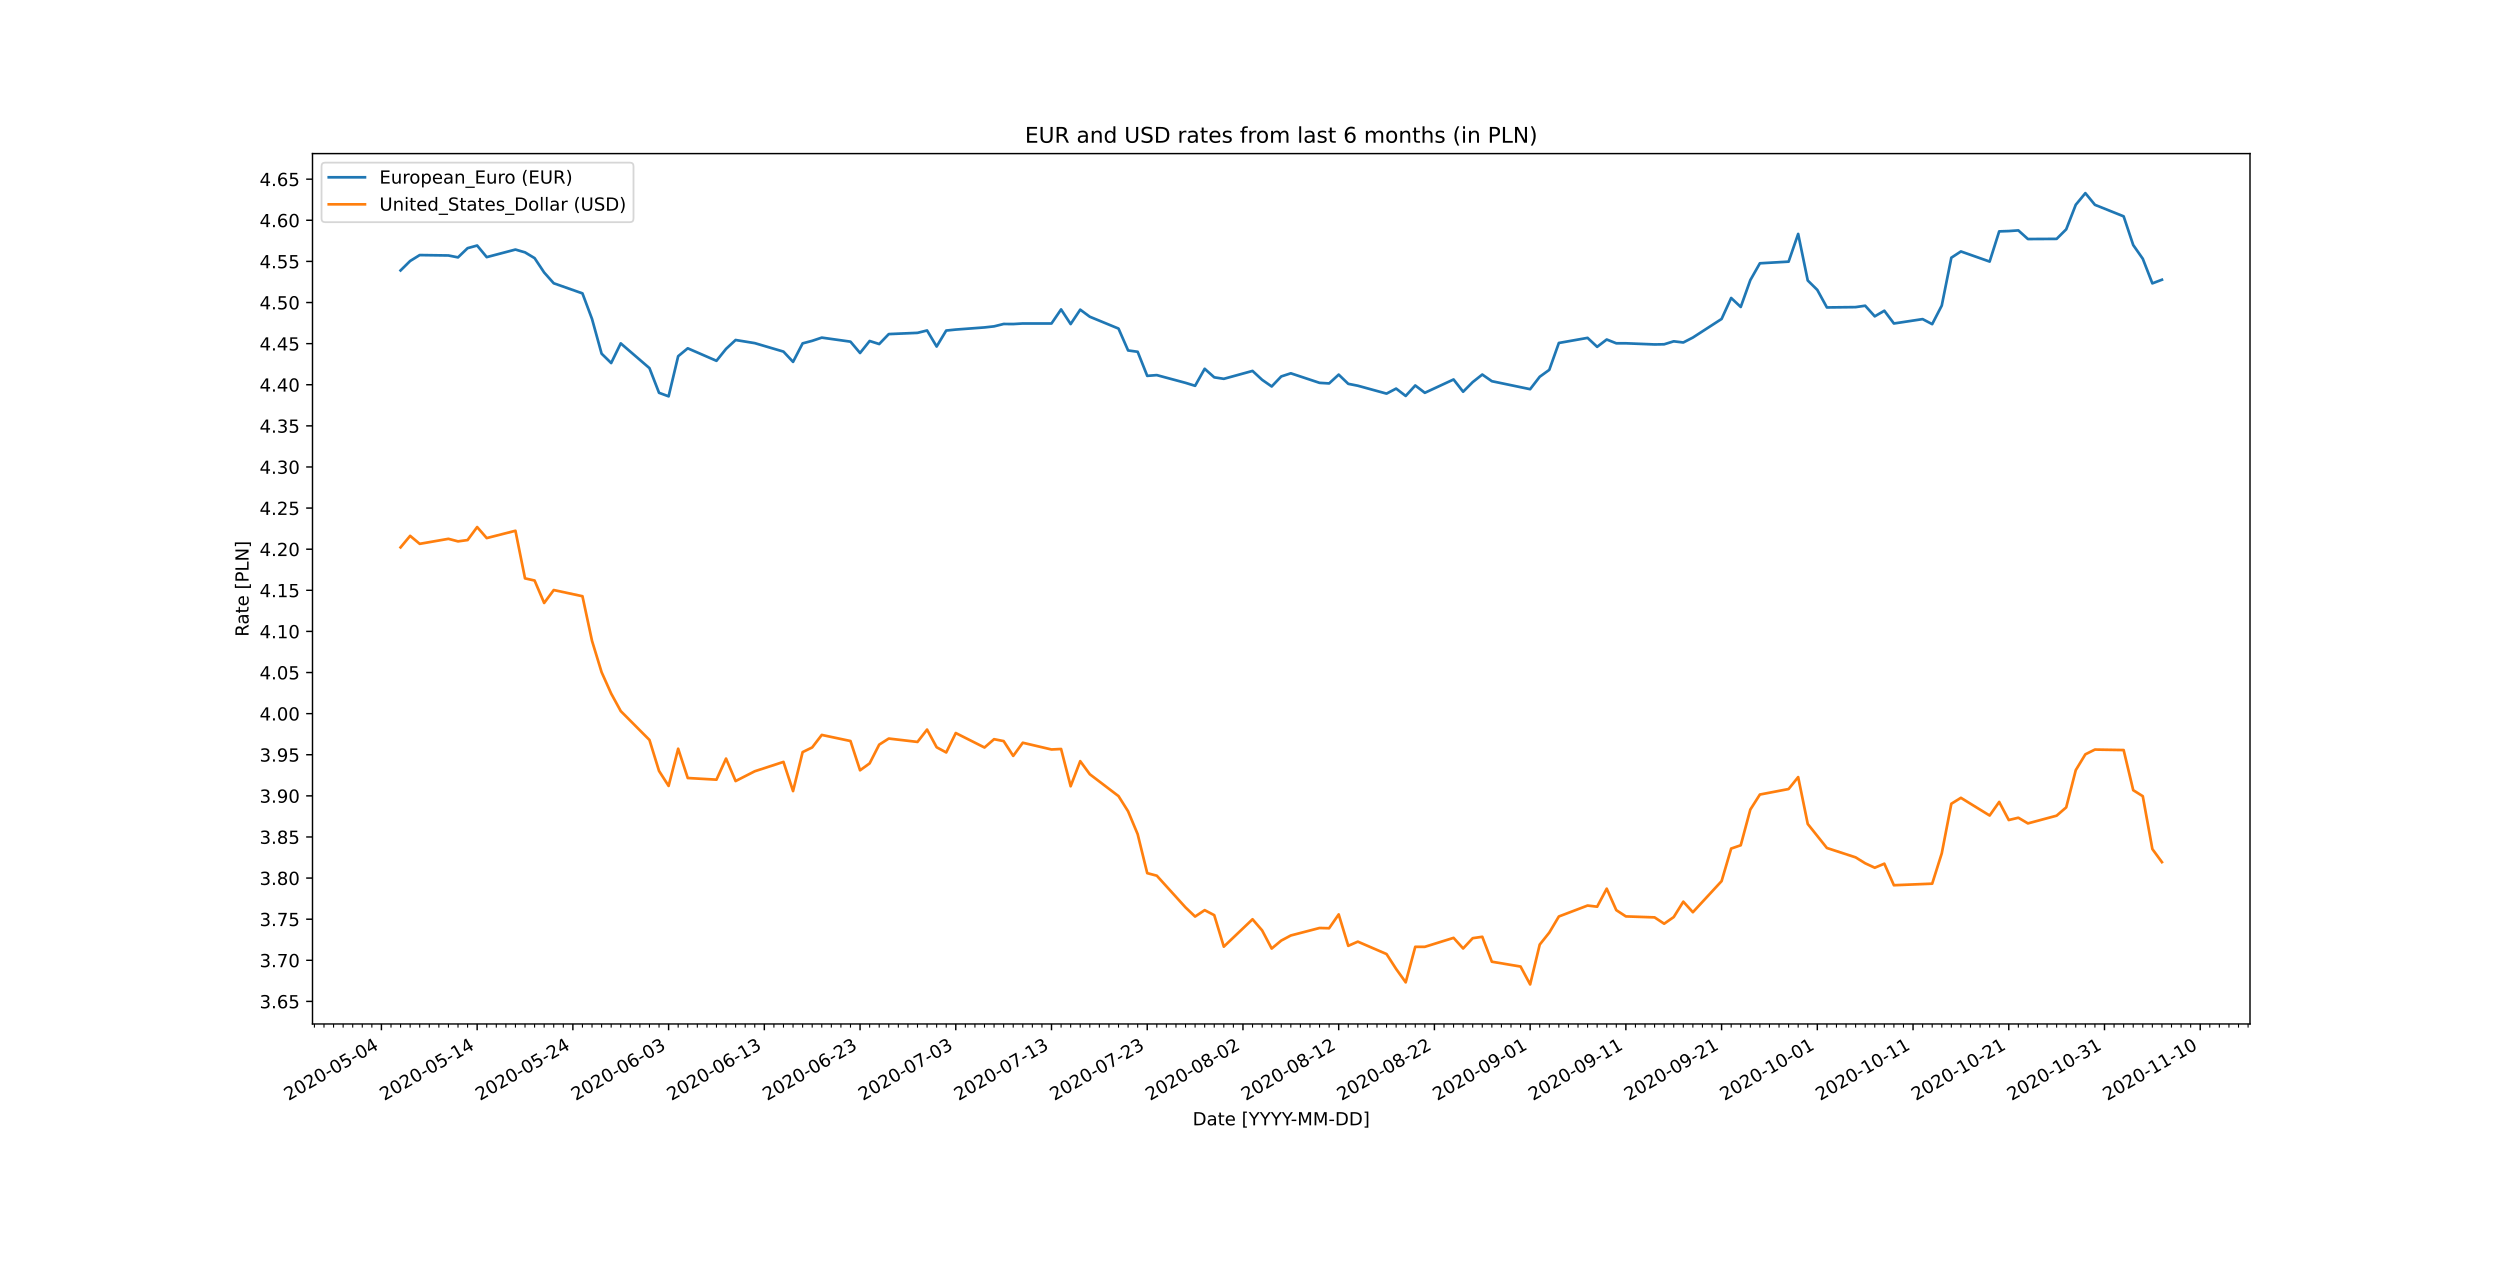 <?xml version="1.0" encoding="utf-8" standalone="no"?>
<!DOCTYPE svg PUBLIC "-//W3C//DTD SVG 1.1//EN"
  "http://www.w3.org/Graphics/SVG/1.1/DTD/svg11.dtd">
<!-- Created with matplotlib (https://matplotlib.org/) -->
<svg height="707.76pt" version="1.1" viewBox="0 0 1382.4 707.76" width="1382.4pt" xmlns="http://www.w3.org/2000/svg" xmlns:xlink="http://www.w3.org/1999/xlink">
 <defs>
  <style type="text/css">*{stroke-linecap:butt;stroke-linejoin:round;}</style>
 </defs>
 <g id="figure_1">
  <g id="patch_1">
   <path d="M 0 707.76 
L 1382.4 707.76 
L 1382.4 0 
L 0 0 
z
" style="fill:#ffffff;"/>
  </g>
  <g id="axes_1">
   <g id="patch_2">
    <path d="M 172.8 566.208 
L 1244.16 566.208 
L 1244.16 84.931 
L 172.8 84.931 
z
" style="fill:#ffffff;"/>
   </g>
   <g id="matplotlib.axis_1">
    <g id="xtick_1">
     <g id="line2d_1">
      <defs>
       <path d="M 0 0 
L 0 3.5 
" id="m9c2da53a20" style="stroke:#000000;stroke-width:0.8;"/>
      </defs>
      <g>
       <use style="stroke:#000000;stroke-width:0.8;" x="210.912" xlink:href="#m9c2da53a20" y="566.208"/>
      </g>
     </g>
     <g id="text_1">
      <!-- 2020-05-04 -->
      <g transform="translate(159.542 608.846)rotate(-30)scale(0.1 -0.1)">
       <defs>
        <path d="M 19.188 8.297 
L 53.609 8.297 
L 53.609 0 
L 7.328 0 
L 7.328 8.297 
Q 12.938 14.109 22.625 23.891 
Q 32.328 33.688 34.812 36.531 
Q 39.547 41.844 41.422 45.531 
Q 43.312 49.219 43.312 52.781 
Q 43.312 58.594 39.234 62.25 
Q 35.156 65.922 28.609 65.922 
Q 23.969 65.922 18.812 64.312 
Q 13.672 62.703 7.812 59.422 
L 7.812 69.391 
Q 13.766 71.781 18.938 73 
Q 24.125 74.219 28.422 74.219 
Q 39.75 74.219 46.484 68.547 
Q 53.219 62.891 53.219 53.422 
Q 53.219 48.922 51.531 44.891 
Q 49.859 40.875 45.406 35.406 
Q 44.188 33.984 37.641 27.219 
Q 31.109 20.453 19.188 8.297 
z
" id="DejaVuSans-50"/>
        <path d="M 31.781 66.406 
Q 24.172 66.406 20.328 58.906 
Q 16.5 51.422 16.5 36.375 
Q 16.5 21.391 20.328 13.891 
Q 24.172 6.391 31.781 6.391 
Q 39.453 6.391 43.281 13.891 
Q 47.125 21.391 47.125 36.375 
Q 47.125 51.422 43.281 58.906 
Q 39.453 66.406 31.781 66.406 
z
M 31.781 74.219 
Q 44.047 74.219 50.516 64.516 
Q 56.984 54.828 56.984 36.375 
Q 56.984 17.969 50.516 8.266 
Q 44.047 -1.422 31.781 -1.422 
Q 19.531 -1.422 13.062 8.266 
Q 6.594 17.969 6.594 36.375 
Q 6.594 54.828 13.062 64.516 
Q 19.531 74.219 31.781 74.219 
z
" id="DejaVuSans-48"/>
        <path d="M 4.891 31.391 
L 31.203 31.391 
L 31.203 23.391 
L 4.891 23.391 
z
" id="DejaVuSans-45"/>
        <path d="M 10.797 72.906 
L 49.516 72.906 
L 49.516 64.594 
L 19.828 64.594 
L 19.828 46.734 
Q 21.969 47.469 24.109 47.828 
Q 26.266 48.188 28.422 48.188 
Q 40.625 48.188 47.75 41.5 
Q 54.891 34.812 54.891 23.391 
Q 54.891 11.625 47.562 5.094 
Q 40.234 -1.422 26.906 -1.422 
Q 22.312 -1.422 17.547 -0.641 
Q 12.797 0.141 7.719 1.703 
L 7.719 11.625 
Q 12.109 9.234 16.797 8.062 
Q 21.484 6.891 26.703 6.891 
Q 35.156 6.891 40.078 11.328 
Q 45.016 15.766 45.016 23.391 
Q 45.016 31 40.078 35.438 
Q 35.156 39.891 26.703 39.891 
Q 22.75 39.891 18.812 39.016 
Q 14.891 38.141 10.797 36.281 
z
" id="DejaVuSans-53"/>
        <path d="M 37.797 64.312 
L 12.891 25.391 
L 37.797 25.391 
z
M 35.203 72.906 
L 47.609 72.906 
L 47.609 25.391 
L 58.016 25.391 
L 58.016 17.188 
L 47.609 17.188 
L 47.609 0 
L 37.797 0 
L 37.797 17.188 
L 4.891 17.188 
L 4.891 26.703 
z
" id="DejaVuSans-52"/>
       </defs>
       <use xlink:href="#DejaVuSans-50"/>
       <use x="63.623" xlink:href="#DejaVuSans-48"/>
       <use x="127.246" xlink:href="#DejaVuSans-50"/>
       <use x="190.869" xlink:href="#DejaVuSans-48"/>
       <use x="254.492" xlink:href="#DejaVuSans-45"/>
       <use x="290.576" xlink:href="#DejaVuSans-48"/>
       <use x="354.199" xlink:href="#DejaVuSans-53"/>
       <use x="417.822" xlink:href="#DejaVuSans-45"/>
       <use x="453.906" xlink:href="#DejaVuSans-48"/>
       <use x="517.529" xlink:href="#DejaVuSans-52"/>
      </g>
     </g>
    </g>
    <g id="xtick_2">
     <g id="line2d_2">
      <g>
       <use style="stroke:#000000;stroke-width:0.8;" x="263.844" xlink:href="#m9c2da53a20" y="566.208"/>
      </g>
     </g>
     <g id="text_2">
      <!-- 2020-05-14 -->
      <g transform="translate(212.475 608.846)rotate(-30)scale(0.1 -0.1)">
       <defs>
        <path d="M 12.406 8.297 
L 28.516 8.297 
L 28.516 63.922 
L 10.984 60.406 
L 10.984 69.391 
L 28.422 72.906 
L 38.281 72.906 
L 38.281 8.297 
L 54.391 8.297 
L 54.391 0 
L 12.406 0 
z
" id="DejaVuSans-49"/>
       </defs>
       <use xlink:href="#DejaVuSans-50"/>
       <use x="63.623" xlink:href="#DejaVuSans-48"/>
       <use x="127.246" xlink:href="#DejaVuSans-50"/>
       <use x="190.869" xlink:href="#DejaVuSans-48"/>
       <use x="254.492" xlink:href="#DejaVuSans-45"/>
       <use x="290.576" xlink:href="#DejaVuSans-48"/>
       <use x="354.199" xlink:href="#DejaVuSans-53"/>
       <use x="417.822" xlink:href="#DejaVuSans-45"/>
       <use x="453.906" xlink:href="#DejaVuSans-49"/>
       <use x="517.529" xlink:href="#DejaVuSans-52"/>
      </g>
     </g>
    </g>
    <g id="xtick_3">
     <g id="line2d_3">
      <g>
       <use style="stroke:#000000;stroke-width:0.8;" x="316.777" xlink:href="#m9c2da53a20" y="566.208"/>
      </g>
     </g>
     <g id="text_3">
      <!-- 2020-05-24 -->
      <g transform="translate(265.408 608.846)rotate(-30)scale(0.1 -0.1)">
       <use xlink:href="#DejaVuSans-50"/>
       <use x="63.623" xlink:href="#DejaVuSans-48"/>
       <use x="127.246" xlink:href="#DejaVuSans-50"/>
       <use x="190.869" xlink:href="#DejaVuSans-48"/>
       <use x="254.492" xlink:href="#DejaVuSans-45"/>
       <use x="290.576" xlink:href="#DejaVuSans-48"/>
       <use x="354.199" xlink:href="#DejaVuSans-53"/>
       <use x="417.822" xlink:href="#DejaVuSans-45"/>
       <use x="453.906" xlink:href="#DejaVuSans-50"/>
       <use x="517.529" xlink:href="#DejaVuSans-52"/>
      </g>
     </g>
    </g>
    <g id="xtick_4">
     <g id="line2d_4">
      <g>
       <use style="stroke:#000000;stroke-width:0.8;" x="369.71" xlink:href="#m9c2da53a20" y="566.208"/>
      </g>
     </g>
     <g id="text_4">
      <!-- 2020-06-03 -->
      <g transform="translate(318.341 608.846)rotate(-30)scale(0.1 -0.1)">
       <defs>
        <path d="M 33.016 40.375 
Q 26.375 40.375 22.484 35.828 
Q 18.609 31.297 18.609 23.391 
Q 18.609 15.531 22.484 10.953 
Q 26.375 6.391 33.016 6.391 
Q 39.656 6.391 43.531 10.953 
Q 47.406 15.531 47.406 23.391 
Q 47.406 31.297 43.531 35.828 
Q 39.656 40.375 33.016 40.375 
z
M 52.594 71.297 
L 52.594 62.312 
Q 48.875 64.062 45.094 64.984 
Q 41.312 65.922 37.594 65.922 
Q 27.828 65.922 22.672 59.328 
Q 17.531 52.734 16.797 39.406 
Q 19.672 43.656 24.016 45.922 
Q 28.375 48.188 33.594 48.188 
Q 44.578 48.188 50.953 41.516 
Q 57.328 34.859 57.328 23.391 
Q 57.328 12.156 50.688 5.359 
Q 44.047 -1.422 33.016 -1.422 
Q 20.359 -1.422 13.672 8.266 
Q 6.984 17.969 6.984 36.375 
Q 6.984 53.656 15.188 63.938 
Q 23.391 74.219 37.203 74.219 
Q 40.922 74.219 44.703 73.484 
Q 48.484 72.75 52.594 71.297 
z
" id="DejaVuSans-54"/>
        <path d="M 40.578 39.312 
Q 47.656 37.797 51.625 33 
Q 55.609 28.219 55.609 21.188 
Q 55.609 10.406 48.188 4.484 
Q 40.766 -1.422 27.094 -1.422 
Q 22.516 -1.422 17.656 -0.516 
Q 12.797 0.391 7.625 2.203 
L 7.625 11.719 
Q 11.719 9.328 16.594 8.109 
Q 21.484 6.891 26.812 6.891 
Q 36.078 6.891 40.938 10.547 
Q 45.797 14.203 45.797 21.188 
Q 45.797 27.641 41.281 31.266 
Q 36.766 34.906 28.719 34.906 
L 20.219 34.906 
L 20.219 43.016 
L 29.109 43.016 
Q 36.375 43.016 40.234 45.922 
Q 44.094 48.828 44.094 54.297 
Q 44.094 59.906 40.109 62.906 
Q 36.141 65.922 28.719 65.922 
Q 24.656 65.922 20.016 65.031 
Q 15.375 64.156 9.812 62.312 
L 9.812 71.094 
Q 15.438 72.656 20.344 73.438 
Q 25.25 74.219 29.594 74.219 
Q 40.828 74.219 47.359 69.109 
Q 53.906 64.016 53.906 55.328 
Q 53.906 49.266 50.438 45.094 
Q 46.969 40.922 40.578 39.312 
z
" id="DejaVuSans-51"/>
       </defs>
       <use xlink:href="#DejaVuSans-50"/>
       <use x="63.623" xlink:href="#DejaVuSans-48"/>
       <use x="127.246" xlink:href="#DejaVuSans-50"/>
       <use x="190.869" xlink:href="#DejaVuSans-48"/>
       <use x="254.492" xlink:href="#DejaVuSans-45"/>
       <use x="290.576" xlink:href="#DejaVuSans-48"/>
       <use x="354.199" xlink:href="#DejaVuSans-54"/>
       <use x="417.822" xlink:href="#DejaVuSans-45"/>
       <use x="453.906" xlink:href="#DejaVuSans-48"/>
       <use x="517.529" xlink:href="#DejaVuSans-51"/>
      </g>
     </g>
    </g>
    <g id="xtick_5">
     <g id="line2d_5">
      <g>
       <use style="stroke:#000000;stroke-width:0.8;" x="422.643" xlink:href="#m9c2da53a20" y="566.208"/>
      </g>
     </g>
     <g id="text_5">
      <!-- 2020-06-13 -->
      <g transform="translate(371.273 608.846)rotate(-30)scale(0.1 -0.1)">
       <use xlink:href="#DejaVuSans-50"/>
       <use x="63.623" xlink:href="#DejaVuSans-48"/>
       <use x="127.246" xlink:href="#DejaVuSans-50"/>
       <use x="190.869" xlink:href="#DejaVuSans-48"/>
       <use x="254.492" xlink:href="#DejaVuSans-45"/>
       <use x="290.576" xlink:href="#DejaVuSans-48"/>
       <use x="354.199" xlink:href="#DejaVuSans-54"/>
       <use x="417.822" xlink:href="#DejaVuSans-45"/>
       <use x="453.906" xlink:href="#DejaVuSans-49"/>
       <use x="517.529" xlink:href="#DejaVuSans-51"/>
      </g>
     </g>
    </g>
    <g id="xtick_6">
     <g id="line2d_6">
      <g>
       <use style="stroke:#000000;stroke-width:0.8;" x="475.576" xlink:href="#m9c2da53a20" y="566.208"/>
      </g>
     </g>
     <g id="text_6">
      <!-- 2020-06-23 -->
      <g transform="translate(424.206 608.846)rotate(-30)scale(0.1 -0.1)">
       <use xlink:href="#DejaVuSans-50"/>
       <use x="63.623" xlink:href="#DejaVuSans-48"/>
       <use x="127.246" xlink:href="#DejaVuSans-50"/>
       <use x="190.869" xlink:href="#DejaVuSans-48"/>
       <use x="254.492" xlink:href="#DejaVuSans-45"/>
       <use x="290.576" xlink:href="#DejaVuSans-48"/>
       <use x="354.199" xlink:href="#DejaVuSans-54"/>
       <use x="417.822" xlink:href="#DejaVuSans-45"/>
       <use x="453.906" xlink:href="#DejaVuSans-50"/>
       <use x="517.529" xlink:href="#DejaVuSans-51"/>
      </g>
     </g>
    </g>
    <g id="xtick_7">
     <g id="line2d_7">
      <g>
       <use style="stroke:#000000;stroke-width:0.8;" x="528.508" xlink:href="#m9c2da53a20" y="566.208"/>
      </g>
     </g>
     <g id="text_7">
      <!-- 2020-07-03 -->
      <g transform="translate(477.139 608.846)rotate(-30)scale(0.1 -0.1)">
       <defs>
        <path d="M 8.203 72.906 
L 55.078 72.906 
L 55.078 68.703 
L 28.609 0 
L 18.312 0 
L 43.219 64.594 
L 8.203 64.594 
z
" id="DejaVuSans-55"/>
       </defs>
       <use xlink:href="#DejaVuSans-50"/>
       <use x="63.623" xlink:href="#DejaVuSans-48"/>
       <use x="127.246" xlink:href="#DejaVuSans-50"/>
       <use x="190.869" xlink:href="#DejaVuSans-48"/>
       <use x="254.492" xlink:href="#DejaVuSans-45"/>
       <use x="290.576" xlink:href="#DejaVuSans-48"/>
       <use x="354.199" xlink:href="#DejaVuSans-55"/>
       <use x="417.822" xlink:href="#DejaVuSans-45"/>
       <use x="453.906" xlink:href="#DejaVuSans-48"/>
       <use x="517.529" xlink:href="#DejaVuSans-51"/>
      </g>
     </g>
    </g>
    <g id="xtick_8">
     <g id="line2d_8">
      <g>
       <use style="stroke:#000000;stroke-width:0.8;" x="581.441" xlink:href="#m9c2da53a20" y="566.208"/>
      </g>
     </g>
     <g id="text_8">
      <!-- 2020-07-13 -->
      <g transform="translate(530.072 608.846)rotate(-30)scale(0.1 -0.1)">
       <use xlink:href="#DejaVuSans-50"/>
       <use x="63.623" xlink:href="#DejaVuSans-48"/>
       <use x="127.246" xlink:href="#DejaVuSans-50"/>
       <use x="190.869" xlink:href="#DejaVuSans-48"/>
       <use x="254.492" xlink:href="#DejaVuSans-45"/>
       <use x="290.576" xlink:href="#DejaVuSans-48"/>
       <use x="354.199" xlink:href="#DejaVuSans-55"/>
       <use x="417.822" xlink:href="#DejaVuSans-45"/>
       <use x="453.906" xlink:href="#DejaVuSans-49"/>
       <use x="517.529" xlink:href="#DejaVuSans-51"/>
      </g>
     </g>
    </g>
    <g id="xtick_9">
     <g id="line2d_9">
      <g>
       <use style="stroke:#000000;stroke-width:0.8;" x="634.374" xlink:href="#m9c2da53a20" y="566.208"/>
      </g>
     </g>
     <g id="text_9">
      <!-- 2020-07-23 -->
      <g transform="translate(583.005 608.846)rotate(-30)scale(0.1 -0.1)">
       <use xlink:href="#DejaVuSans-50"/>
       <use x="63.623" xlink:href="#DejaVuSans-48"/>
       <use x="127.246" xlink:href="#DejaVuSans-50"/>
       <use x="190.869" xlink:href="#DejaVuSans-48"/>
       <use x="254.492" xlink:href="#DejaVuSans-45"/>
       <use x="290.576" xlink:href="#DejaVuSans-48"/>
       <use x="354.199" xlink:href="#DejaVuSans-55"/>
       <use x="417.822" xlink:href="#DejaVuSans-45"/>
       <use x="453.906" xlink:href="#DejaVuSans-50"/>
       <use x="517.529" xlink:href="#DejaVuSans-51"/>
      </g>
     </g>
    </g>
    <g id="xtick_10">
     <g id="line2d_10">
      <g>
       <use style="stroke:#000000;stroke-width:0.8;" x="687.307" xlink:href="#m9c2da53a20" y="566.208"/>
      </g>
     </g>
     <g id="text_10">
      <!-- 2020-08-02 -->
      <g transform="translate(635.937 608.846)rotate(-30)scale(0.1 -0.1)">
       <defs>
        <path d="M 31.781 34.625 
Q 24.75 34.625 20.719 30.859 
Q 16.703 27.094 16.703 20.516 
Q 16.703 13.922 20.719 10.156 
Q 24.75 6.391 31.781 6.391 
Q 38.812 6.391 42.859 10.172 
Q 46.922 13.969 46.922 20.516 
Q 46.922 27.094 42.891 30.859 
Q 38.875 34.625 31.781 34.625 
z
M 21.922 38.812 
Q 15.578 40.375 12.031 44.719 
Q 8.5 49.078 8.5 55.328 
Q 8.5 64.062 14.719 69.141 
Q 20.953 74.219 31.781 74.219 
Q 42.672 74.219 48.875 69.141 
Q 55.078 64.062 55.078 55.328 
Q 55.078 49.078 51.531 44.719 
Q 48 40.375 41.703 38.812 
Q 48.828 37.156 52.797 32.312 
Q 56.781 27.484 56.781 20.516 
Q 56.781 9.906 50.312 4.234 
Q 43.844 -1.422 31.781 -1.422 
Q 19.734 -1.422 13.25 4.234 
Q 6.781 9.906 6.781 20.516 
Q 6.781 27.484 10.781 32.312 
Q 14.797 37.156 21.922 38.812 
z
M 18.312 54.391 
Q 18.312 48.734 21.844 45.562 
Q 25.391 42.391 31.781 42.391 
Q 38.141 42.391 41.719 45.562 
Q 45.312 48.734 45.312 54.391 
Q 45.312 60.062 41.719 63.234 
Q 38.141 66.406 31.781 66.406 
Q 25.391 66.406 21.844 63.234 
Q 18.312 60.062 18.312 54.391 
z
" id="DejaVuSans-56"/>
       </defs>
       <use xlink:href="#DejaVuSans-50"/>
       <use x="63.623" xlink:href="#DejaVuSans-48"/>
       <use x="127.246" xlink:href="#DejaVuSans-50"/>
       <use x="190.869" xlink:href="#DejaVuSans-48"/>
       <use x="254.492" xlink:href="#DejaVuSans-45"/>
       <use x="290.576" xlink:href="#DejaVuSans-48"/>
       <use x="354.199" xlink:href="#DejaVuSans-56"/>
       <use x="417.822" xlink:href="#DejaVuSans-45"/>
       <use x="453.906" xlink:href="#DejaVuSans-48"/>
       <use x="517.529" xlink:href="#DejaVuSans-50"/>
      </g>
     </g>
    </g>
    <g id="xtick_11">
     <g id="line2d_11">
      <g>
       <use style="stroke:#000000;stroke-width:0.8;" x="740.24" xlink:href="#m9c2da53a20" y="566.208"/>
      </g>
     </g>
     <g id="text_11">
      <!-- 2020-08-12 -->
      <g transform="translate(688.87 608.846)rotate(-30)scale(0.1 -0.1)">
       <use xlink:href="#DejaVuSans-50"/>
       <use x="63.623" xlink:href="#DejaVuSans-48"/>
       <use x="127.246" xlink:href="#DejaVuSans-50"/>
       <use x="190.869" xlink:href="#DejaVuSans-48"/>
       <use x="254.492" xlink:href="#DejaVuSans-45"/>
       <use x="290.576" xlink:href="#DejaVuSans-48"/>
       <use x="354.199" xlink:href="#DejaVuSans-56"/>
       <use x="417.822" xlink:href="#DejaVuSans-45"/>
       <use x="453.906" xlink:href="#DejaVuSans-49"/>
       <use x="517.529" xlink:href="#DejaVuSans-50"/>
      </g>
     </g>
    </g>
    <g id="xtick_12">
     <g id="line2d_12">
      <g>
       <use style="stroke:#000000;stroke-width:0.8;" x="793.172" xlink:href="#m9c2da53a20" y="566.208"/>
      </g>
     </g>
     <g id="text_12">
      <!-- 2020-08-22 -->
      <g transform="translate(741.803 608.846)rotate(-30)scale(0.1 -0.1)">
       <use xlink:href="#DejaVuSans-50"/>
       <use x="63.623" xlink:href="#DejaVuSans-48"/>
       <use x="127.246" xlink:href="#DejaVuSans-50"/>
       <use x="190.869" xlink:href="#DejaVuSans-48"/>
       <use x="254.492" xlink:href="#DejaVuSans-45"/>
       <use x="290.576" xlink:href="#DejaVuSans-48"/>
       <use x="354.199" xlink:href="#DejaVuSans-56"/>
       <use x="417.822" xlink:href="#DejaVuSans-45"/>
       <use x="453.906" xlink:href="#DejaVuSans-50"/>
       <use x="517.529" xlink:href="#DejaVuSans-50"/>
      </g>
     </g>
    </g>
    <g id="xtick_13">
     <g id="line2d_13">
      <g>
       <use style="stroke:#000000;stroke-width:0.8;" x="846.105" xlink:href="#m9c2da53a20" y="566.208"/>
      </g>
     </g>
     <g id="text_13">
      <!-- 2020-09-01 -->
      <g transform="translate(794.736 608.846)rotate(-30)scale(0.1 -0.1)">
       <defs>
        <path d="M 10.984 1.516 
L 10.984 10.5 
Q 14.703 8.734 18.5 7.812 
Q 22.312 6.891 25.984 6.891 
Q 35.75 6.891 40.891 13.453 
Q 46.047 20.016 46.781 33.406 
Q 43.953 29.203 39.594 26.953 
Q 35.25 24.703 29.984 24.703 
Q 19.047 24.703 12.672 31.312 
Q 6.297 37.938 6.297 49.422 
Q 6.297 60.641 12.938 67.422 
Q 19.578 74.219 30.609 74.219 
Q 43.266 74.219 49.922 64.516 
Q 56.594 54.828 56.594 36.375 
Q 56.594 19.141 48.406 8.859 
Q 40.234 -1.422 26.422 -1.422 
Q 22.703 -1.422 18.891 -0.688 
Q 15.094 0.047 10.984 1.516 
z
M 30.609 32.422 
Q 37.25 32.422 41.125 36.953 
Q 45.016 41.5 45.016 49.422 
Q 45.016 57.281 41.125 61.844 
Q 37.25 66.406 30.609 66.406 
Q 23.969 66.406 20.094 61.844 
Q 16.219 57.281 16.219 49.422 
Q 16.219 41.5 20.094 36.953 
Q 23.969 32.422 30.609 32.422 
z
" id="DejaVuSans-57"/>
       </defs>
       <use xlink:href="#DejaVuSans-50"/>
       <use x="63.623" xlink:href="#DejaVuSans-48"/>
       <use x="127.246" xlink:href="#DejaVuSans-50"/>
       <use x="190.869" xlink:href="#DejaVuSans-48"/>
       <use x="254.492" xlink:href="#DejaVuSans-45"/>
       <use x="290.576" xlink:href="#DejaVuSans-48"/>
       <use x="354.199" xlink:href="#DejaVuSans-57"/>
       <use x="417.822" xlink:href="#DejaVuSans-45"/>
       <use x="453.906" xlink:href="#DejaVuSans-48"/>
       <use x="517.529" xlink:href="#DejaVuSans-49"/>
      </g>
     </g>
    </g>
    <g id="xtick_14">
     <g id="line2d_14">
      <g>
       <use style="stroke:#000000;stroke-width:0.8;" x="899.038" xlink:href="#m9c2da53a20" y="566.208"/>
      </g>
     </g>
     <g id="text_14">
      <!-- 2020-09-11 -->
      <g transform="translate(847.669 608.846)rotate(-30)scale(0.1 -0.1)">
       <use xlink:href="#DejaVuSans-50"/>
       <use x="63.623" xlink:href="#DejaVuSans-48"/>
       <use x="127.246" xlink:href="#DejaVuSans-50"/>
       <use x="190.869" xlink:href="#DejaVuSans-48"/>
       <use x="254.492" xlink:href="#DejaVuSans-45"/>
       <use x="290.576" xlink:href="#DejaVuSans-48"/>
       <use x="354.199" xlink:href="#DejaVuSans-57"/>
       <use x="417.822" xlink:href="#DejaVuSans-45"/>
       <use x="453.906" xlink:href="#DejaVuSans-49"/>
       <use x="517.529" xlink:href="#DejaVuSans-49"/>
      </g>
     </g>
    </g>
    <g id="xtick_15">
     <g id="line2d_15">
      <g>
       <use style="stroke:#000000;stroke-width:0.8;" x="951.971" xlink:href="#m9c2da53a20" y="566.208"/>
      </g>
     </g>
     <g id="text_15">
      <!-- 2020-09-21 -->
      <g transform="translate(900.601 608.846)rotate(-30)scale(0.1 -0.1)">
       <use xlink:href="#DejaVuSans-50"/>
       <use x="63.623" xlink:href="#DejaVuSans-48"/>
       <use x="127.246" xlink:href="#DejaVuSans-50"/>
       <use x="190.869" xlink:href="#DejaVuSans-48"/>
       <use x="254.492" xlink:href="#DejaVuSans-45"/>
       <use x="290.576" xlink:href="#DejaVuSans-48"/>
       <use x="354.199" xlink:href="#DejaVuSans-57"/>
       <use x="417.822" xlink:href="#DejaVuSans-45"/>
       <use x="453.906" xlink:href="#DejaVuSans-50"/>
       <use x="517.529" xlink:href="#DejaVuSans-49"/>
      </g>
     </g>
    </g>
    <g id="xtick_16">
     <g id="line2d_16">
      <g>
       <use style="stroke:#000000;stroke-width:0.8;" x="1004.904" xlink:href="#m9c2da53a20" y="566.208"/>
      </g>
     </g>
     <g id="text_16">
      <!-- 2020-10-01 -->
      <g transform="translate(953.534 608.846)rotate(-30)scale(0.1 -0.1)">
       <use xlink:href="#DejaVuSans-50"/>
       <use x="63.623" xlink:href="#DejaVuSans-48"/>
       <use x="127.246" xlink:href="#DejaVuSans-50"/>
       <use x="190.869" xlink:href="#DejaVuSans-48"/>
       <use x="254.492" xlink:href="#DejaVuSans-45"/>
       <use x="290.576" xlink:href="#DejaVuSans-49"/>
       <use x="354.199" xlink:href="#DejaVuSans-48"/>
       <use x="417.822" xlink:href="#DejaVuSans-45"/>
       <use x="453.906" xlink:href="#DejaVuSans-48"/>
       <use x="517.529" xlink:href="#DejaVuSans-49"/>
      </g>
     </g>
    </g>
    <g id="xtick_17">
     <g id="line2d_17">
      <g>
       <use style="stroke:#000000;stroke-width:0.8;" x="1057.837" xlink:href="#m9c2da53a20" y="566.208"/>
      </g>
     </g>
     <g id="text_17">
      <!-- 2020-10-11 -->
      <g transform="translate(1006.467 608.846)rotate(-30)scale(0.1 -0.1)">
       <use xlink:href="#DejaVuSans-50"/>
       <use x="63.623" xlink:href="#DejaVuSans-48"/>
       <use x="127.246" xlink:href="#DejaVuSans-50"/>
       <use x="190.869" xlink:href="#DejaVuSans-48"/>
       <use x="254.492" xlink:href="#DejaVuSans-45"/>
       <use x="290.576" xlink:href="#DejaVuSans-49"/>
       <use x="354.199" xlink:href="#DejaVuSans-48"/>
       <use x="417.822" xlink:href="#DejaVuSans-45"/>
       <use x="453.906" xlink:href="#DejaVuSans-49"/>
       <use x="517.529" xlink:href="#DejaVuSans-49"/>
      </g>
     </g>
    </g>
    <g id="xtick_18">
     <g id="line2d_18">
      <g>
       <use style="stroke:#000000;stroke-width:0.8;" x="1110.769" xlink:href="#m9c2da53a20" y="566.208"/>
      </g>
     </g>
     <g id="text_18">
      <!-- 2020-10-21 -->
      <g transform="translate(1059.4 608.846)rotate(-30)scale(0.1 -0.1)">
       <use xlink:href="#DejaVuSans-50"/>
       <use x="63.623" xlink:href="#DejaVuSans-48"/>
       <use x="127.246" xlink:href="#DejaVuSans-50"/>
       <use x="190.869" xlink:href="#DejaVuSans-48"/>
       <use x="254.492" xlink:href="#DejaVuSans-45"/>
       <use x="290.576" xlink:href="#DejaVuSans-49"/>
       <use x="354.199" xlink:href="#DejaVuSans-48"/>
       <use x="417.822" xlink:href="#DejaVuSans-45"/>
       <use x="453.906" xlink:href="#DejaVuSans-50"/>
       <use x="517.529" xlink:href="#DejaVuSans-49"/>
      </g>
     </g>
    </g>
    <g id="xtick_19">
     <g id="line2d_19">
      <g>
       <use style="stroke:#000000;stroke-width:0.8;" x="1163.702" xlink:href="#m9c2da53a20" y="566.208"/>
      </g>
     </g>
     <g id="text_19">
      <!-- 2020-10-31 -->
      <g transform="translate(1112.333 608.846)rotate(-30)scale(0.1 -0.1)">
       <use xlink:href="#DejaVuSans-50"/>
       <use x="63.623" xlink:href="#DejaVuSans-48"/>
       <use x="127.246" xlink:href="#DejaVuSans-50"/>
       <use x="190.869" xlink:href="#DejaVuSans-48"/>
       <use x="254.492" xlink:href="#DejaVuSans-45"/>
       <use x="290.576" xlink:href="#DejaVuSans-49"/>
       <use x="354.199" xlink:href="#DejaVuSans-48"/>
       <use x="417.822" xlink:href="#DejaVuSans-45"/>
       <use x="453.906" xlink:href="#DejaVuSans-51"/>
       <use x="517.529" xlink:href="#DejaVuSans-49"/>
      </g>
     </g>
    </g>
    <g id="xtick_20">
     <g id="line2d_20">
      <g>
       <use style="stroke:#000000;stroke-width:0.8;" x="1216.635" xlink:href="#m9c2da53a20" y="566.208"/>
      </g>
     </g>
     <g id="text_20">
      <!-- 2020-11-10 -->
      <g transform="translate(1165.265 608.846)rotate(-30)scale(0.1 -0.1)">
       <use xlink:href="#DejaVuSans-50"/>
       <use x="63.623" xlink:href="#DejaVuSans-48"/>
       <use x="127.246" xlink:href="#DejaVuSans-50"/>
       <use x="190.869" xlink:href="#DejaVuSans-48"/>
       <use x="254.492" xlink:href="#DejaVuSans-45"/>
       <use x="290.576" xlink:href="#DejaVuSans-49"/>
       <use x="354.199" xlink:href="#DejaVuSans-49"/>
       <use x="417.822" xlink:href="#DejaVuSans-45"/>
       <use x="453.906" xlink:href="#DejaVuSans-49"/>
       <use x="517.529" xlink:href="#DejaVuSans-48"/>
      </g>
     </g>
    </g>
    <g id="xtick_21">
     <g id="line2d_21">
      <defs>
       <path d="M 0 0 
L 0 2 
" id="mcb75eb9101" style="stroke:#000000;stroke-width:0.6;"/>
      </defs>
      <g>
       <use style="stroke:#000000;stroke-width:0.6;" x="173.859" xlink:href="#mcb75eb9101" y="566.208"/>
      </g>
     </g>
    </g>
    <g id="xtick_22">
     <g id="line2d_22">
      <g>
       <use style="stroke:#000000;stroke-width:0.6;" x="179.152" xlink:href="#mcb75eb9101" y="566.208"/>
      </g>
     </g>
    </g>
    <g id="xtick_23">
     <g id="line2d_23">
      <g>
       <use style="stroke:#000000;stroke-width:0.6;" x="184.445" xlink:href="#mcb75eb9101" y="566.208"/>
      </g>
     </g>
    </g>
    <g id="xtick_24">
     <g id="line2d_24">
      <g>
       <use style="stroke:#000000;stroke-width:0.6;" x="189.738" xlink:href="#mcb75eb9101" y="566.208"/>
      </g>
     </g>
    </g>
    <g id="xtick_25">
     <g id="line2d_25">
      <g>
       <use style="stroke:#000000;stroke-width:0.6;" x="195.032" xlink:href="#mcb75eb9101" y="566.208"/>
      </g>
     </g>
    </g>
    <g id="xtick_26">
     <g id="line2d_26">
      <g>
       <use style="stroke:#000000;stroke-width:0.6;" x="200.325" xlink:href="#mcb75eb9101" y="566.208"/>
      </g>
     </g>
    </g>
    <g id="xtick_27">
     <g id="line2d_27">
      <g>
       <use style="stroke:#000000;stroke-width:0.6;" x="205.618" xlink:href="#mcb75eb9101" y="566.208"/>
      </g>
     </g>
    </g>
    <g id="xtick_28">
     <g id="line2d_28">
      <g>
       <use style="stroke:#000000;stroke-width:0.6;" x="216.205" xlink:href="#mcb75eb9101" y="566.208"/>
      </g>
     </g>
    </g>
    <g id="xtick_29">
     <g id="line2d_29">
      <g>
       <use style="stroke:#000000;stroke-width:0.6;" x="221.498" xlink:href="#mcb75eb9101" y="566.208"/>
      </g>
     </g>
    </g>
    <g id="xtick_30">
     <g id="line2d_30">
      <g>
       <use style="stroke:#000000;stroke-width:0.6;" x="226.791" xlink:href="#mcb75eb9101" y="566.208"/>
      </g>
     </g>
    </g>
    <g id="xtick_31">
     <g id="line2d_31">
      <g>
       <use style="stroke:#000000;stroke-width:0.6;" x="232.085" xlink:href="#mcb75eb9101" y="566.208"/>
      </g>
     </g>
    </g>
    <g id="xtick_32">
     <g id="line2d_32">
      <g>
       <use style="stroke:#000000;stroke-width:0.6;" x="237.378" xlink:href="#mcb75eb9101" y="566.208"/>
      </g>
     </g>
    </g>
    <g id="xtick_33">
     <g id="line2d_33">
      <g>
       <use style="stroke:#000000;stroke-width:0.6;" x="242.671" xlink:href="#mcb75eb9101" y="566.208"/>
      </g>
     </g>
    </g>
    <g id="xtick_34">
     <g id="line2d_34">
      <g>
       <use style="stroke:#000000;stroke-width:0.6;" x="247.965" xlink:href="#mcb75eb9101" y="566.208"/>
      </g>
     </g>
    </g>
    <g id="xtick_35">
     <g id="line2d_35">
      <g>
       <use style="stroke:#000000;stroke-width:0.6;" x="253.258" xlink:href="#mcb75eb9101" y="566.208"/>
      </g>
     </g>
    </g>
    <g id="xtick_36">
     <g id="line2d_36">
      <g>
       <use style="stroke:#000000;stroke-width:0.6;" x="258.551" xlink:href="#mcb75eb9101" y="566.208"/>
      </g>
     </g>
    </g>
    <g id="xtick_37">
     <g id="line2d_37">
      <g>
       <use style="stroke:#000000;stroke-width:0.6;" x="269.138" xlink:href="#mcb75eb9101" y="566.208"/>
      </g>
     </g>
    </g>
    <g id="xtick_38">
     <g id="line2d_38">
      <g>
       <use style="stroke:#000000;stroke-width:0.6;" x="274.431" xlink:href="#mcb75eb9101" y="566.208"/>
      </g>
     </g>
    </g>
    <g id="xtick_39">
     <g id="line2d_39">
      <g>
       <use style="stroke:#000000;stroke-width:0.6;" x="279.724" xlink:href="#mcb75eb9101" y="566.208"/>
      </g>
     </g>
    </g>
    <g id="xtick_40">
     <g id="line2d_40">
      <g>
       <use style="stroke:#000000;stroke-width:0.6;" x="285.018" xlink:href="#mcb75eb9101" y="566.208"/>
      </g>
     </g>
    </g>
    <g id="xtick_41">
     <g id="line2d_41">
      <g>
       <use style="stroke:#000000;stroke-width:0.6;" x="290.311" xlink:href="#mcb75eb9101" y="566.208"/>
      </g>
     </g>
    </g>
    <g id="xtick_42">
     <g id="line2d_42">
      <g>
       <use style="stroke:#000000;stroke-width:0.6;" x="295.604" xlink:href="#mcb75eb9101" y="566.208"/>
      </g>
     </g>
    </g>
    <g id="xtick_43">
     <g id="line2d_43">
      <g>
       <use style="stroke:#000000;stroke-width:0.6;" x="300.897" xlink:href="#mcb75eb9101" y="566.208"/>
      </g>
     </g>
    </g>
    <g id="xtick_44">
     <g id="line2d_44">
      <g>
       <use style="stroke:#000000;stroke-width:0.6;" x="306.191" xlink:href="#mcb75eb9101" y="566.208"/>
      </g>
     </g>
    </g>
    <g id="xtick_45">
     <g id="line2d_45">
      <g>
       <use style="stroke:#000000;stroke-width:0.6;" x="311.484" xlink:href="#mcb75eb9101" y="566.208"/>
      </g>
     </g>
    </g>
    <g id="xtick_46">
     <g id="line2d_46">
      <g>
       <use style="stroke:#000000;stroke-width:0.6;" x="322.071" xlink:href="#mcb75eb9101" y="566.208"/>
      </g>
     </g>
    </g>
    <g id="xtick_47">
     <g id="line2d_47">
      <g>
       <use style="stroke:#000000;stroke-width:0.6;" x="327.364" xlink:href="#mcb75eb9101" y="566.208"/>
      </g>
     </g>
    </g>
    <g id="xtick_48">
     <g id="line2d_48">
      <g>
       <use style="stroke:#000000;stroke-width:0.6;" x="332.657" xlink:href="#mcb75eb9101" y="566.208"/>
      </g>
     </g>
    </g>
    <g id="xtick_49">
     <g id="line2d_49">
      <g>
       <use style="stroke:#000000;stroke-width:0.6;" x="337.95" xlink:href="#mcb75eb9101" y="566.208"/>
      </g>
     </g>
    </g>
    <g id="xtick_50">
     <g id="line2d_50">
      <g>
       <use style="stroke:#000000;stroke-width:0.6;" x="343.244" xlink:href="#mcb75eb9101" y="566.208"/>
      </g>
     </g>
    </g>
    <g id="xtick_51">
     <g id="line2d_51">
      <g>
       <use style="stroke:#000000;stroke-width:0.6;" x="348.537" xlink:href="#mcb75eb9101" y="566.208"/>
      </g>
     </g>
    </g>
    <g id="xtick_52">
     <g id="line2d_52">
      <g>
       <use style="stroke:#000000;stroke-width:0.6;" x="353.83" xlink:href="#mcb75eb9101" y="566.208"/>
      </g>
     </g>
    </g>
    <g id="xtick_53">
     <g id="line2d_53">
      <g>
       <use style="stroke:#000000;stroke-width:0.6;" x="359.123" xlink:href="#mcb75eb9101" y="566.208"/>
      </g>
     </g>
    </g>
    <g id="xtick_54">
     <g id="line2d_54">
      <g>
       <use style="stroke:#000000;stroke-width:0.6;" x="364.417" xlink:href="#mcb75eb9101" y="566.208"/>
      </g>
     </g>
    </g>
    <g id="xtick_55">
     <g id="line2d_55">
      <g>
       <use style="stroke:#000000;stroke-width:0.6;" x="375.003" xlink:href="#mcb75eb9101" y="566.208"/>
      </g>
     </g>
    </g>
    <g id="xtick_56">
     <g id="line2d_56">
      <g>
       <use style="stroke:#000000;stroke-width:0.6;" x="380.297" xlink:href="#mcb75eb9101" y="566.208"/>
      </g>
     </g>
    </g>
    <g id="xtick_57">
     <g id="line2d_57">
      <g>
       <use style="stroke:#000000;stroke-width:0.6;" x="385.59" xlink:href="#mcb75eb9101" y="566.208"/>
      </g>
     </g>
    </g>
    <g id="xtick_58">
     <g id="line2d_58">
      <g>
       <use style="stroke:#000000;stroke-width:0.6;" x="390.883" xlink:href="#mcb75eb9101" y="566.208"/>
      </g>
     </g>
    </g>
    <g id="xtick_59">
     <g id="line2d_59">
      <g>
       <use style="stroke:#000000;stroke-width:0.6;" x="396.176" xlink:href="#mcb75eb9101" y="566.208"/>
      </g>
     </g>
    </g>
    <g id="xtick_60">
     <g id="line2d_60">
      <g>
       <use style="stroke:#000000;stroke-width:0.6;" x="401.47" xlink:href="#mcb75eb9101" y="566.208"/>
      </g>
     </g>
    </g>
    <g id="xtick_61">
     <g id="line2d_61">
      <g>
       <use style="stroke:#000000;stroke-width:0.6;" x="406.763" xlink:href="#mcb75eb9101" y="566.208"/>
      </g>
     </g>
    </g>
    <g id="xtick_62">
     <g id="line2d_62">
      <g>
       <use style="stroke:#000000;stroke-width:0.6;" x="412.056" xlink:href="#mcb75eb9101" y="566.208"/>
      </g>
     </g>
    </g>
    <g id="xtick_63">
     <g id="line2d_63">
      <g>
       <use style="stroke:#000000;stroke-width:0.6;" x="417.35" xlink:href="#mcb75eb9101" y="566.208"/>
      </g>
     </g>
    </g>
    <g id="xtick_64">
     <g id="line2d_64">
      <g>
       <use style="stroke:#000000;stroke-width:0.6;" x="427.936" xlink:href="#mcb75eb9101" y="566.208"/>
      </g>
     </g>
    </g>
    <g id="xtick_65">
     <g id="line2d_65">
      <g>
       <use style="stroke:#000000;stroke-width:0.6;" x="433.229" xlink:href="#mcb75eb9101" y="566.208"/>
      </g>
     </g>
    </g>
    <g id="xtick_66">
     <g id="line2d_66">
      <g>
       <use style="stroke:#000000;stroke-width:0.6;" x="438.523" xlink:href="#mcb75eb9101" y="566.208"/>
      </g>
     </g>
    </g>
    <g id="xtick_67">
     <g id="line2d_67">
      <g>
       <use style="stroke:#000000;stroke-width:0.6;" x="443.816" xlink:href="#mcb75eb9101" y="566.208"/>
      </g>
     </g>
    </g>
    <g id="xtick_68">
     <g id="line2d_68">
      <g>
       <use style="stroke:#000000;stroke-width:0.6;" x="449.109" xlink:href="#mcb75eb9101" y="566.208"/>
      </g>
     </g>
    </g>
    <g id="xtick_69">
     <g id="line2d_69">
      <g>
       <use style="stroke:#000000;stroke-width:0.6;" x="454.403" xlink:href="#mcb75eb9101" y="566.208"/>
      </g>
     </g>
    </g>
    <g id="xtick_70">
     <g id="line2d_70">
      <g>
       <use style="stroke:#000000;stroke-width:0.6;" x="459.696" xlink:href="#mcb75eb9101" y="566.208"/>
      </g>
     </g>
    </g>
    <g id="xtick_71">
     <g id="line2d_71">
      <g>
       <use style="stroke:#000000;stroke-width:0.6;" x="464.989" xlink:href="#mcb75eb9101" y="566.208"/>
      </g>
     </g>
    </g>
    <g id="xtick_72">
     <g id="line2d_72">
      <g>
       <use style="stroke:#000000;stroke-width:0.6;" x="470.282" xlink:href="#mcb75eb9101" y="566.208"/>
      </g>
     </g>
    </g>
    <g id="xtick_73">
     <g id="line2d_73">
      <g>
       <use style="stroke:#000000;stroke-width:0.6;" x="480.869" xlink:href="#mcb75eb9101" y="566.208"/>
      </g>
     </g>
    </g>
    <g id="xtick_74">
     <g id="line2d_74">
      <g>
       <use style="stroke:#000000;stroke-width:0.6;" x="486.162" xlink:href="#mcb75eb9101" y="566.208"/>
      </g>
     </g>
    </g>
    <g id="xtick_75">
     <g id="line2d_75">
      <g>
       <use style="stroke:#000000;stroke-width:0.6;" x="491.455" xlink:href="#mcb75eb9101" y="566.208"/>
      </g>
     </g>
    </g>
    <g id="xtick_76">
     <g id="line2d_76">
      <g>
       <use style="stroke:#000000;stroke-width:0.6;" x="496.749" xlink:href="#mcb75eb9101" y="566.208"/>
      </g>
     </g>
    </g>
    <g id="xtick_77">
     <g id="line2d_77">
      <g>
       <use style="stroke:#000000;stroke-width:0.6;" x="502.042" xlink:href="#mcb75eb9101" y="566.208"/>
      </g>
     </g>
    </g>
    <g id="xtick_78">
     <g id="line2d_78">
      <g>
       <use style="stroke:#000000;stroke-width:0.6;" x="507.335" xlink:href="#mcb75eb9101" y="566.208"/>
      </g>
     </g>
    </g>
    <g id="xtick_79">
     <g id="line2d_79">
      <g>
       <use style="stroke:#000000;stroke-width:0.6;" x="512.629" xlink:href="#mcb75eb9101" y="566.208"/>
      </g>
     </g>
    </g>
    <g id="xtick_80">
     <g id="line2d_80">
      <g>
       <use style="stroke:#000000;stroke-width:0.6;" x="517.922" xlink:href="#mcb75eb9101" y="566.208"/>
      </g>
     </g>
    </g>
    <g id="xtick_81">
     <g id="line2d_81">
      <g>
       <use style="stroke:#000000;stroke-width:0.6;" x="523.215" xlink:href="#mcb75eb9101" y="566.208"/>
      </g>
     </g>
    </g>
    <g id="xtick_82">
     <g id="line2d_82">
      <g>
       <use style="stroke:#000000;stroke-width:0.6;" x="533.802" xlink:href="#mcb75eb9101" y="566.208"/>
      </g>
     </g>
    </g>
    <g id="xtick_83">
     <g id="line2d_83">
      <g>
       <use style="stroke:#000000;stroke-width:0.6;" x="539.095" xlink:href="#mcb75eb9101" y="566.208"/>
      </g>
     </g>
    </g>
    <g id="xtick_84">
     <g id="line2d_84">
      <g>
       <use style="stroke:#000000;stroke-width:0.6;" x="544.388" xlink:href="#mcb75eb9101" y="566.208"/>
      </g>
     </g>
    </g>
    <g id="xtick_85">
     <g id="line2d_85">
      <g>
       <use style="stroke:#000000;stroke-width:0.6;" x="549.682" xlink:href="#mcb75eb9101" y="566.208"/>
      </g>
     </g>
    </g>
    <g id="xtick_86">
     <g id="line2d_86">
      <g>
       <use style="stroke:#000000;stroke-width:0.6;" x="554.975" xlink:href="#mcb75eb9101" y="566.208"/>
      </g>
     </g>
    </g>
    <g id="xtick_87">
     <g id="line2d_87">
      <g>
       <use style="stroke:#000000;stroke-width:0.6;" x="560.268" xlink:href="#mcb75eb9101" y="566.208"/>
      </g>
     </g>
    </g>
    <g id="xtick_88">
     <g id="line2d_88">
      <g>
       <use style="stroke:#000000;stroke-width:0.6;" x="565.561" xlink:href="#mcb75eb9101" y="566.208"/>
      </g>
     </g>
    </g>
    <g id="xtick_89">
     <g id="line2d_89">
      <g>
       <use style="stroke:#000000;stroke-width:0.6;" x="570.855" xlink:href="#mcb75eb9101" y="566.208"/>
      </g>
     </g>
    </g>
    <g id="xtick_90">
     <g id="line2d_90">
      <g>
       <use style="stroke:#000000;stroke-width:0.6;" x="576.148" xlink:href="#mcb75eb9101" y="566.208"/>
      </g>
     </g>
    </g>
    <g id="xtick_91">
     <g id="line2d_91">
      <g>
       <use style="stroke:#000000;stroke-width:0.6;" x="586.735" xlink:href="#mcb75eb9101" y="566.208"/>
      </g>
     </g>
    </g>
    <g id="xtick_92">
     <g id="line2d_92">
      <g>
       <use style="stroke:#000000;stroke-width:0.6;" x="592.028" xlink:href="#mcb75eb9101" y="566.208"/>
      </g>
     </g>
    </g>
    <g id="xtick_93">
     <g id="line2d_93">
      <g>
       <use style="stroke:#000000;stroke-width:0.6;" x="597.321" xlink:href="#mcb75eb9101" y="566.208"/>
      </g>
     </g>
    </g>
    <g id="xtick_94">
     <g id="line2d_94">
      <g>
       <use style="stroke:#000000;stroke-width:0.6;" x="602.614" xlink:href="#mcb75eb9101" y="566.208"/>
      </g>
     </g>
    </g>
    <g id="xtick_95">
     <g id="line2d_95">
      <g>
       <use style="stroke:#000000;stroke-width:0.6;" x="607.908" xlink:href="#mcb75eb9101" y="566.208"/>
      </g>
     </g>
    </g>
    <g id="xtick_96">
     <g id="line2d_96">
      <g>
       <use style="stroke:#000000;stroke-width:0.6;" x="613.201" xlink:href="#mcb75eb9101" y="566.208"/>
      </g>
     </g>
    </g>
    <g id="xtick_97">
     <g id="line2d_97">
      <g>
       <use style="stroke:#000000;stroke-width:0.6;" x="618.494" xlink:href="#mcb75eb9101" y="566.208"/>
      </g>
     </g>
    </g>
    <g id="xtick_98">
     <g id="line2d_98">
      <g>
       <use style="stroke:#000000;stroke-width:0.6;" x="623.788" xlink:href="#mcb75eb9101" y="566.208"/>
      </g>
     </g>
    </g>
    <g id="xtick_99">
     <g id="line2d_99">
      <g>
       <use style="stroke:#000000;stroke-width:0.6;" x="629.081" xlink:href="#mcb75eb9101" y="566.208"/>
      </g>
     </g>
    </g>
    <g id="xtick_100">
     <g id="line2d_100">
      <g>
       <use style="stroke:#000000;stroke-width:0.6;" x="639.667" xlink:href="#mcb75eb9101" y="566.208"/>
      </g>
     </g>
    </g>
    <g id="xtick_101">
     <g id="line2d_101">
      <g>
       <use style="stroke:#000000;stroke-width:0.6;" x="644.961" xlink:href="#mcb75eb9101" y="566.208"/>
      </g>
     </g>
    </g>
    <g id="xtick_102">
     <g id="line2d_102">
      <g>
       <use style="stroke:#000000;stroke-width:0.6;" x="650.254" xlink:href="#mcb75eb9101" y="566.208"/>
      </g>
     </g>
    </g>
    <g id="xtick_103">
     <g id="line2d_103">
      <g>
       <use style="stroke:#000000;stroke-width:0.6;" x="655.547" xlink:href="#mcb75eb9101" y="566.208"/>
      </g>
     </g>
    </g>
    <g id="xtick_104">
     <g id="line2d_104">
      <g>
       <use style="stroke:#000000;stroke-width:0.6;" x="660.84" xlink:href="#mcb75eb9101" y="566.208"/>
      </g>
     </g>
    </g>
    <g id="xtick_105">
     <g id="line2d_105">
      <g>
       <use style="stroke:#000000;stroke-width:0.6;" x="666.134" xlink:href="#mcb75eb9101" y="566.208"/>
      </g>
     </g>
    </g>
    <g id="xtick_106">
     <g id="line2d_106">
      <g>
       <use style="stroke:#000000;stroke-width:0.6;" x="671.427" xlink:href="#mcb75eb9101" y="566.208"/>
      </g>
     </g>
    </g>
    <g id="xtick_107">
     <g id="line2d_107">
      <g>
       <use style="stroke:#000000;stroke-width:0.6;" x="676.72" xlink:href="#mcb75eb9101" y="566.208"/>
      </g>
     </g>
    </g>
    <g id="xtick_108">
     <g id="line2d_108">
      <g>
       <use style="stroke:#000000;stroke-width:0.6;" x="682.014" xlink:href="#mcb75eb9101" y="566.208"/>
      </g>
     </g>
    </g>
    <g id="xtick_109">
     <g id="line2d_109">
      <g>
       <use style="stroke:#000000;stroke-width:0.6;" x="692.6" xlink:href="#mcb75eb9101" y="566.208"/>
      </g>
     </g>
    </g>
    <g id="xtick_110">
     <g id="line2d_110">
      <g>
       <use style="stroke:#000000;stroke-width:0.6;" x="697.893" xlink:href="#mcb75eb9101" y="566.208"/>
      </g>
     </g>
    </g>
    <g id="xtick_111">
     <g id="line2d_111">
      <g>
       <use style="stroke:#000000;stroke-width:0.6;" x="703.187" xlink:href="#mcb75eb9101" y="566.208"/>
      </g>
     </g>
    </g>
    <g id="xtick_112">
     <g id="line2d_112">
      <g>
       <use style="stroke:#000000;stroke-width:0.6;" x="708.48" xlink:href="#mcb75eb9101" y="566.208"/>
      </g>
     </g>
    </g>
    <g id="xtick_113">
     <g id="line2d_113">
      <g>
       <use style="stroke:#000000;stroke-width:0.6;" x="713.773" xlink:href="#mcb75eb9101" y="566.208"/>
      </g>
     </g>
    </g>
    <g id="xtick_114">
     <g id="line2d_114">
      <g>
       <use style="stroke:#000000;stroke-width:0.6;" x="719.067" xlink:href="#mcb75eb9101" y="566.208"/>
      </g>
     </g>
    </g>
    <g id="xtick_115">
     <g id="line2d_115">
      <g>
       <use style="stroke:#000000;stroke-width:0.6;" x="724.36" xlink:href="#mcb75eb9101" y="566.208"/>
      </g>
     </g>
    </g>
    <g id="xtick_116">
     <g id="line2d_116">
      <g>
       <use style="stroke:#000000;stroke-width:0.6;" x="729.653" xlink:href="#mcb75eb9101" y="566.208"/>
      </g>
     </g>
    </g>
    <g id="xtick_117">
     <g id="line2d_117">
      <g>
       <use style="stroke:#000000;stroke-width:0.6;" x="734.946" xlink:href="#mcb75eb9101" y="566.208"/>
      </g>
     </g>
    </g>
    <g id="xtick_118">
     <g id="line2d_118">
      <g>
       <use style="stroke:#000000;stroke-width:0.6;" x="745.533" xlink:href="#mcb75eb9101" y="566.208"/>
      </g>
     </g>
    </g>
    <g id="xtick_119">
     <g id="line2d_119">
      <g>
       <use style="stroke:#000000;stroke-width:0.6;" x="750.826" xlink:href="#mcb75eb9101" y="566.208"/>
      </g>
     </g>
    </g>
    <g id="xtick_120">
     <g id="line2d_120">
      <g>
       <use style="stroke:#000000;stroke-width:0.6;" x="756.12" xlink:href="#mcb75eb9101" y="566.208"/>
      </g>
     </g>
    </g>
    <g id="xtick_121">
     <g id="line2d_121">
      <g>
       <use style="stroke:#000000;stroke-width:0.6;" x="761.413" xlink:href="#mcb75eb9101" y="566.208"/>
      </g>
     </g>
    </g>
    <g id="xtick_122">
     <g id="line2d_122">
      <g>
       <use style="stroke:#000000;stroke-width:0.6;" x="766.706" xlink:href="#mcb75eb9101" y="566.208"/>
      </g>
     </g>
    </g>
    <g id="xtick_123">
     <g id="line2d_123">
      <g>
       <use style="stroke:#000000;stroke-width:0.6;" x="771.999" xlink:href="#mcb75eb9101" y="566.208"/>
      </g>
     </g>
    </g>
    <g id="xtick_124">
     <g id="line2d_124">
      <g>
       <use style="stroke:#000000;stroke-width:0.6;" x="777.293" xlink:href="#mcb75eb9101" y="566.208"/>
      </g>
     </g>
    </g>
    <g id="xtick_125">
     <g id="line2d_125">
      <g>
       <use style="stroke:#000000;stroke-width:0.6;" x="782.586" xlink:href="#mcb75eb9101" y="566.208"/>
      </g>
     </g>
    </g>
    <g id="xtick_126">
     <g id="line2d_126">
      <g>
       <use style="stroke:#000000;stroke-width:0.6;" x="787.879" xlink:href="#mcb75eb9101" y="566.208"/>
      </g>
     </g>
    </g>
    <g id="xtick_127">
     <g id="line2d_127">
      <g>
       <use style="stroke:#000000;stroke-width:0.6;" x="798.466" xlink:href="#mcb75eb9101" y="566.208"/>
      </g>
     </g>
    </g>
    <g id="xtick_128">
     <g id="line2d_128">
      <g>
       <use style="stroke:#000000;stroke-width:0.6;" x="803.759" xlink:href="#mcb75eb9101" y="566.208"/>
      </g>
     </g>
    </g>
    <g id="xtick_129">
     <g id="line2d_129">
      <g>
       <use style="stroke:#000000;stroke-width:0.6;" x="809.052" xlink:href="#mcb75eb9101" y="566.208"/>
      </g>
     </g>
    </g>
    <g id="xtick_130">
     <g id="line2d_130">
      <g>
       <use style="stroke:#000000;stroke-width:0.6;" x="814.346" xlink:href="#mcb75eb9101" y="566.208"/>
      </g>
     </g>
    </g>
    <g id="xtick_131">
     <g id="line2d_131">
      <g>
       <use style="stroke:#000000;stroke-width:0.6;" x="819.639" xlink:href="#mcb75eb9101" y="566.208"/>
      </g>
     </g>
    </g>
    <g id="xtick_132">
     <g id="line2d_132">
      <g>
       <use style="stroke:#000000;stroke-width:0.6;" x="824.932" xlink:href="#mcb75eb9101" y="566.208"/>
      </g>
     </g>
    </g>
    <g id="xtick_133">
     <g id="line2d_133">
      <g>
       <use style="stroke:#000000;stroke-width:0.6;" x="830.225" xlink:href="#mcb75eb9101" y="566.208"/>
      </g>
     </g>
    </g>
    <g id="xtick_134">
     <g id="line2d_134">
      <g>
       <use style="stroke:#000000;stroke-width:0.6;" x="835.519" xlink:href="#mcb75eb9101" y="566.208"/>
      </g>
     </g>
    </g>
    <g id="xtick_135">
     <g id="line2d_135">
      <g>
       <use style="stroke:#000000;stroke-width:0.6;" x="840.812" xlink:href="#mcb75eb9101" y="566.208"/>
      </g>
     </g>
    </g>
    <g id="xtick_136">
     <g id="line2d_136">
      <g>
       <use style="stroke:#000000;stroke-width:0.6;" x="851.399" xlink:href="#mcb75eb9101" y="566.208"/>
      </g>
     </g>
    </g>
    <g id="xtick_137">
     <g id="line2d_137">
      <g>
       <use style="stroke:#000000;stroke-width:0.6;" x="856.692" xlink:href="#mcb75eb9101" y="566.208"/>
      </g>
     </g>
    </g>
    <g id="xtick_138">
     <g id="line2d_138">
      <g>
       <use style="stroke:#000000;stroke-width:0.6;" x="861.985" xlink:href="#mcb75eb9101" y="566.208"/>
      </g>
     </g>
    </g>
    <g id="xtick_139">
     <g id="line2d_139">
      <g>
       <use style="stroke:#000000;stroke-width:0.6;" x="867.278" xlink:href="#mcb75eb9101" y="566.208"/>
      </g>
     </g>
    </g>
    <g id="xtick_140">
     <g id="line2d_140">
      <g>
       <use style="stroke:#000000;stroke-width:0.6;" x="872.572" xlink:href="#mcb75eb9101" y="566.208"/>
      </g>
     </g>
    </g>
    <g id="xtick_141">
     <g id="line2d_141">
      <g>
       <use style="stroke:#000000;stroke-width:0.6;" x="877.865" xlink:href="#mcb75eb9101" y="566.208"/>
      </g>
     </g>
    </g>
    <g id="xtick_142">
     <g id="line2d_142">
      <g>
       <use style="stroke:#000000;stroke-width:0.6;" x="883.158" xlink:href="#mcb75eb9101" y="566.208"/>
      </g>
     </g>
    </g>
    <g id="xtick_143">
     <g id="line2d_143">
      <g>
       <use style="stroke:#000000;stroke-width:0.6;" x="888.452" xlink:href="#mcb75eb9101" y="566.208"/>
      </g>
     </g>
    </g>
    <g id="xtick_144">
     <g id="line2d_144">
      <g>
       <use style="stroke:#000000;stroke-width:0.6;" x="893.745" xlink:href="#mcb75eb9101" y="566.208"/>
      </g>
     </g>
    </g>
    <g id="xtick_145">
     <g id="line2d_145">
      <g>
       <use style="stroke:#000000;stroke-width:0.6;" x="904.331" xlink:href="#mcb75eb9101" y="566.208"/>
      </g>
     </g>
    </g>
    <g id="xtick_146">
     <g id="line2d_146">
      <g>
       <use style="stroke:#000000;stroke-width:0.6;" x="909.625" xlink:href="#mcb75eb9101" y="566.208"/>
      </g>
     </g>
    </g>
    <g id="xtick_147">
     <g id="line2d_147">
      <g>
       <use style="stroke:#000000;stroke-width:0.6;" x="914.918" xlink:href="#mcb75eb9101" y="566.208"/>
      </g>
     </g>
    </g>
    <g id="xtick_148">
     <g id="line2d_148">
      <g>
       <use style="stroke:#000000;stroke-width:0.6;" x="920.211" xlink:href="#mcb75eb9101" y="566.208"/>
      </g>
     </g>
    </g>
    <g id="xtick_149">
     <g id="line2d_149">
      <g>
       <use style="stroke:#000000;stroke-width:0.6;" x="925.505" xlink:href="#mcb75eb9101" y="566.208"/>
      </g>
     </g>
    </g>
    <g id="xtick_150">
     <g id="line2d_150">
      <g>
       <use style="stroke:#000000;stroke-width:0.6;" x="930.798" xlink:href="#mcb75eb9101" y="566.208"/>
      </g>
     </g>
    </g>
    <g id="xtick_151">
     <g id="line2d_151">
      <g>
       <use style="stroke:#000000;stroke-width:0.6;" x="936.091" xlink:href="#mcb75eb9101" y="566.208"/>
      </g>
     </g>
    </g>
    <g id="xtick_152">
     <g id="line2d_152">
      <g>
       <use style="stroke:#000000;stroke-width:0.6;" x="941.384" xlink:href="#mcb75eb9101" y="566.208"/>
      </g>
     </g>
    </g>
    <g id="xtick_153">
     <g id="line2d_153">
      <g>
       <use style="stroke:#000000;stroke-width:0.6;" x="946.678" xlink:href="#mcb75eb9101" y="566.208"/>
      </g>
     </g>
    </g>
    <g id="xtick_154">
     <g id="line2d_154">
      <g>
       <use style="stroke:#000000;stroke-width:0.6;" x="957.264" xlink:href="#mcb75eb9101" y="566.208"/>
      </g>
     </g>
    </g>
    <g id="xtick_155">
     <g id="line2d_155">
      <g>
       <use style="stroke:#000000;stroke-width:0.6;" x="962.557" xlink:href="#mcb75eb9101" y="566.208"/>
      </g>
     </g>
    </g>
    <g id="xtick_156">
     <g id="line2d_156">
      <g>
       <use style="stroke:#000000;stroke-width:0.6;" x="967.851" xlink:href="#mcb75eb9101" y="566.208"/>
      </g>
     </g>
    </g>
    <g id="xtick_157">
     <g id="line2d_157">
      <g>
       <use style="stroke:#000000;stroke-width:0.6;" x="973.144" xlink:href="#mcb75eb9101" y="566.208"/>
      </g>
     </g>
    </g>
    <g id="xtick_158">
     <g id="line2d_158">
      <g>
       <use style="stroke:#000000;stroke-width:0.6;" x="978.437" xlink:href="#mcb75eb9101" y="566.208"/>
      </g>
     </g>
    </g>
    <g id="xtick_159">
     <g id="line2d_159">
      <g>
       <use style="stroke:#000000;stroke-width:0.6;" x="983.731" xlink:href="#mcb75eb9101" y="566.208"/>
      </g>
     </g>
    </g>
    <g id="xtick_160">
     <g id="line2d_160">
      <g>
       <use style="stroke:#000000;stroke-width:0.6;" x="989.024" xlink:href="#mcb75eb9101" y="566.208"/>
      </g>
     </g>
    </g>
    <g id="xtick_161">
     <g id="line2d_161">
      <g>
       <use style="stroke:#000000;stroke-width:0.6;" x="994.317" xlink:href="#mcb75eb9101" y="566.208"/>
      </g>
     </g>
    </g>
    <g id="xtick_162">
     <g id="line2d_162">
      <g>
       <use style="stroke:#000000;stroke-width:0.6;" x="999.61" xlink:href="#mcb75eb9101" y="566.208"/>
      </g>
     </g>
    </g>
    <g id="xtick_163">
     <g id="line2d_163">
      <g>
       <use style="stroke:#000000;stroke-width:0.6;" x="1010.197" xlink:href="#mcb75eb9101" y="566.208"/>
      </g>
     </g>
    </g>
    <g id="xtick_164">
     <g id="line2d_164">
      <g>
       <use style="stroke:#000000;stroke-width:0.6;" x="1015.49" xlink:href="#mcb75eb9101" y="566.208"/>
      </g>
     </g>
    </g>
    <g id="xtick_165">
     <g id="line2d_165">
      <g>
       <use style="stroke:#000000;stroke-width:0.6;" x="1020.784" xlink:href="#mcb75eb9101" y="566.208"/>
      </g>
     </g>
    </g>
    <g id="xtick_166">
     <g id="line2d_166">
      <g>
       <use style="stroke:#000000;stroke-width:0.6;" x="1026.077" xlink:href="#mcb75eb9101" y="566.208"/>
      </g>
     </g>
    </g>
    <g id="xtick_167">
     <g id="line2d_167">
      <g>
       <use style="stroke:#000000;stroke-width:0.6;" x="1031.37" xlink:href="#mcb75eb9101" y="566.208"/>
      </g>
     </g>
    </g>
    <g id="xtick_168">
     <g id="line2d_168">
      <g>
       <use style="stroke:#000000;stroke-width:0.6;" x="1036.663" xlink:href="#mcb75eb9101" y="566.208"/>
      </g>
     </g>
    </g>
    <g id="xtick_169">
     <g id="line2d_169">
      <g>
       <use style="stroke:#000000;stroke-width:0.6;" x="1041.957" xlink:href="#mcb75eb9101" y="566.208"/>
      </g>
     </g>
    </g>
    <g id="xtick_170">
     <g id="line2d_170">
      <g>
       <use style="stroke:#000000;stroke-width:0.6;" x="1047.25" xlink:href="#mcb75eb9101" y="566.208"/>
      </g>
     </g>
    </g>
    <g id="xtick_171">
     <g id="line2d_171">
      <g>
       <use style="stroke:#000000;stroke-width:0.6;" x="1052.543" xlink:href="#mcb75eb9101" y="566.208"/>
      </g>
     </g>
    </g>
    <g id="xtick_172">
     <g id="line2d_172">
      <g>
       <use style="stroke:#000000;stroke-width:0.6;" x="1063.13" xlink:href="#mcb75eb9101" y="566.208"/>
      </g>
     </g>
    </g>
    <g id="xtick_173">
     <g id="line2d_173">
      <g>
       <use style="stroke:#000000;stroke-width:0.6;" x="1068.423" xlink:href="#mcb75eb9101" y="566.208"/>
      </g>
     </g>
    </g>
    <g id="xtick_174">
     <g id="line2d_174">
      <g>
       <use style="stroke:#000000;stroke-width:0.6;" x="1073.716" xlink:href="#mcb75eb9101" y="566.208"/>
      </g>
     </g>
    </g>
    <g id="xtick_175">
     <g id="line2d_175">
      <g>
       <use style="stroke:#000000;stroke-width:0.6;" x="1079.01" xlink:href="#mcb75eb9101" y="566.208"/>
      </g>
     </g>
    </g>
    <g id="xtick_176">
     <g id="line2d_176">
      <g>
       <use style="stroke:#000000;stroke-width:0.6;" x="1084.303" xlink:href="#mcb75eb9101" y="566.208"/>
      </g>
     </g>
    </g>
    <g id="xtick_177">
     <g id="line2d_177">
      <g>
       <use style="stroke:#000000;stroke-width:0.6;" x="1089.596" xlink:href="#mcb75eb9101" y="566.208"/>
      </g>
     </g>
    </g>
    <g id="xtick_178">
     <g id="line2d_178">
      <g>
       <use style="stroke:#000000;stroke-width:0.6;" x="1094.889" xlink:href="#mcb75eb9101" y="566.208"/>
      </g>
     </g>
    </g>
    <g id="xtick_179">
     <g id="line2d_179">
      <g>
       <use style="stroke:#000000;stroke-width:0.6;" x="1100.183" xlink:href="#mcb75eb9101" y="566.208"/>
      </g>
     </g>
    </g>
    <g id="xtick_180">
     <g id="line2d_180">
      <g>
       <use style="stroke:#000000;stroke-width:0.6;" x="1105.476" xlink:href="#mcb75eb9101" y="566.208"/>
      </g>
     </g>
    </g>
    <g id="xtick_181">
     <g id="line2d_181">
      <g>
       <use style="stroke:#000000;stroke-width:0.6;" x="1116.063" xlink:href="#mcb75eb9101" y="566.208"/>
      </g>
     </g>
    </g>
    <g id="xtick_182">
     <g id="line2d_182">
      <g>
       <use style="stroke:#000000;stroke-width:0.6;" x="1121.356" xlink:href="#mcb75eb9101" y="566.208"/>
      </g>
     </g>
    </g>
    <g id="xtick_183">
     <g id="line2d_183">
      <g>
       <use style="stroke:#000000;stroke-width:0.6;" x="1126.649" xlink:href="#mcb75eb9101" y="566.208"/>
      </g>
     </g>
    </g>
    <g id="xtick_184">
     <g id="line2d_184">
      <g>
       <use style="stroke:#000000;stroke-width:0.6;" x="1131.942" xlink:href="#mcb75eb9101" y="566.208"/>
      </g>
     </g>
    </g>
    <g id="xtick_185">
     <g id="line2d_185">
      <g>
       <use style="stroke:#000000;stroke-width:0.6;" x="1137.236" xlink:href="#mcb75eb9101" y="566.208"/>
      </g>
     </g>
    </g>
    <g id="xtick_186">
     <g id="line2d_186">
      <g>
       <use style="stroke:#000000;stroke-width:0.6;" x="1142.529" xlink:href="#mcb75eb9101" y="566.208"/>
      </g>
     </g>
    </g>
    <g id="xtick_187">
     <g id="line2d_187">
      <g>
       <use style="stroke:#000000;stroke-width:0.6;" x="1147.822" xlink:href="#mcb75eb9101" y="566.208"/>
      </g>
     </g>
    </g>
    <g id="xtick_188">
     <g id="line2d_188">
      <g>
       <use style="stroke:#000000;stroke-width:0.6;" x="1153.116" xlink:href="#mcb75eb9101" y="566.208"/>
      </g>
     </g>
    </g>
    <g id="xtick_189">
     <g id="line2d_189">
      <g>
       <use style="stroke:#000000;stroke-width:0.6;" x="1158.409" xlink:href="#mcb75eb9101" y="566.208"/>
      </g>
     </g>
    </g>
    <g id="xtick_190">
     <g id="line2d_190">
      <g>
       <use style="stroke:#000000;stroke-width:0.6;" x="1168.995" xlink:href="#mcb75eb9101" y="566.208"/>
      </g>
     </g>
    </g>
    <g id="xtick_191">
     <g id="line2d_191">
      <g>
       <use style="stroke:#000000;stroke-width:0.6;" x="1174.289" xlink:href="#mcb75eb9101" y="566.208"/>
      </g>
     </g>
    </g>
    <g id="xtick_192">
     <g id="line2d_192">
      <g>
       <use style="stroke:#000000;stroke-width:0.6;" x="1179.582" xlink:href="#mcb75eb9101" y="566.208"/>
      </g>
     </g>
    </g>
    <g id="xtick_193">
     <g id="line2d_193">
      <g>
       <use style="stroke:#000000;stroke-width:0.6;" x="1184.875" xlink:href="#mcb75eb9101" y="566.208"/>
      </g>
     </g>
    </g>
    <g id="xtick_194">
     <g id="line2d_194">
      <g>
       <use style="stroke:#000000;stroke-width:0.6;" x="1190.169" xlink:href="#mcb75eb9101" y="566.208"/>
      </g>
     </g>
    </g>
    <g id="xtick_195">
     <g id="line2d_195">
      <g>
       <use style="stroke:#000000;stroke-width:0.6;" x="1195.462" xlink:href="#mcb75eb9101" y="566.208"/>
      </g>
     </g>
    </g>
    <g id="xtick_196">
     <g id="line2d_196">
      <g>
       <use style="stroke:#000000;stroke-width:0.6;" x="1200.755" xlink:href="#mcb75eb9101" y="566.208"/>
      </g>
     </g>
    </g>
    <g id="xtick_197">
     <g id="line2d_197">
      <g>
       <use style="stroke:#000000;stroke-width:0.6;" x="1206.048" xlink:href="#mcb75eb9101" y="566.208"/>
      </g>
     </g>
    </g>
    <g id="xtick_198">
     <g id="line2d_198">
      <g>
       <use style="stroke:#000000;stroke-width:0.6;" x="1211.342" xlink:href="#mcb75eb9101" y="566.208"/>
      </g>
     </g>
    </g>
    <g id="xtick_199">
     <g id="line2d_199">
      <g>
       <use style="stroke:#000000;stroke-width:0.6;" x="1221.928" xlink:href="#mcb75eb9101" y="566.208"/>
      </g>
     </g>
    </g>
    <g id="xtick_200">
     <g id="line2d_200">
      <g>
       <use style="stroke:#000000;stroke-width:0.6;" x="1227.222" xlink:href="#mcb75eb9101" y="566.208"/>
      </g>
     </g>
    </g>
    <g id="xtick_201">
     <g id="line2d_201">
      <g>
       <use style="stroke:#000000;stroke-width:0.6;" x="1232.515" xlink:href="#mcb75eb9101" y="566.208"/>
      </g>
     </g>
    </g>
    <g id="xtick_202">
     <g id="line2d_202">
      <g>
       <use style="stroke:#000000;stroke-width:0.6;" x="1237.808" xlink:href="#mcb75eb9101" y="566.208"/>
      </g>
     </g>
    </g>
    <g id="xtick_203">
     <g id="line2d_203">
      <g>
       <use style="stroke:#000000;stroke-width:0.6;" x="1243.101" xlink:href="#mcb75eb9101" y="566.208"/>
      </g>
     </g>
    </g>
    <g id="text_21">
     <!-- Date [YYYY-MM-DD] -->
     <g transform="translate(659.481 622.246)scale(0.1 -0.1)">
      <defs>
       <path d="M 19.672 64.797 
L 19.672 8.109 
L 31.594 8.109 
Q 46.688 8.109 53.688 14.938 
Q 60.688 21.781 60.688 36.531 
Q 60.688 51.172 53.688 57.984 
Q 46.688 64.797 31.594 64.797 
z
M 9.812 72.906 
L 30.078 72.906 
Q 51.266 72.906 61.172 64.094 
Q 71.094 55.281 71.094 36.531 
Q 71.094 17.672 61.125 8.828 
Q 51.172 0 30.078 0 
L 9.812 0 
z
" id="DejaVuSans-68"/>
       <path d="M 34.281 27.484 
Q 23.391 27.484 19.188 25 
Q 14.984 22.516 14.984 16.5 
Q 14.984 11.719 18.141 8.906 
Q 21.297 6.109 26.703 6.109 
Q 34.188 6.109 38.703 11.406 
Q 43.219 16.703 43.219 25.484 
L 43.219 27.484 
z
M 52.203 31.203 
L 52.203 0 
L 43.219 0 
L 43.219 8.297 
Q 40.141 3.328 35.547 0.953 
Q 30.953 -1.422 24.312 -1.422 
Q 15.922 -1.422 10.953 3.297 
Q 6 8.016 6 15.922 
Q 6 25.141 12.172 29.828 
Q 18.359 34.516 30.609 34.516 
L 43.219 34.516 
L 43.219 35.406 
Q 43.219 41.609 39.141 45 
Q 35.062 48.391 27.688 48.391 
Q 23 48.391 18.547 47.266 
Q 14.109 46.141 10.016 43.891 
L 10.016 52.203 
Q 14.938 54.109 19.578 55.047 
Q 24.219 56 28.609 56 
Q 40.484 56 46.344 49.844 
Q 52.203 43.703 52.203 31.203 
z
" id="DejaVuSans-97"/>
       <path d="M 18.312 70.219 
L 18.312 54.688 
L 36.812 54.688 
L 36.812 47.703 
L 18.312 47.703 
L 18.312 18.016 
Q 18.312 11.328 20.141 9.422 
Q 21.969 7.516 27.594 7.516 
L 36.812 7.516 
L 36.812 0 
L 27.594 0 
Q 17.188 0 13.234 3.875 
Q 9.281 7.766 9.281 18.016 
L 9.281 47.703 
L 2.688 47.703 
L 2.688 54.688 
L 9.281 54.688 
L 9.281 70.219 
z
" id="DejaVuSans-116"/>
       <path d="M 56.203 29.594 
L 56.203 25.203 
L 14.891 25.203 
Q 15.484 15.922 20.484 11.062 
Q 25.484 6.203 34.422 6.203 
Q 39.594 6.203 44.453 7.469 
Q 49.312 8.734 54.109 11.281 
L 54.109 2.781 
Q 49.266 0.734 44.188 -0.344 
Q 39.109 -1.422 33.891 -1.422 
Q 20.797 -1.422 13.156 6.188 
Q 5.516 13.812 5.516 26.812 
Q 5.516 40.234 12.766 48.109 
Q 20.016 56 32.328 56 
Q 43.359 56 49.781 48.891 
Q 56.203 41.797 56.203 29.594 
z
M 47.219 32.234 
Q 47.125 39.594 43.094 43.984 
Q 39.062 48.391 32.422 48.391 
Q 24.906 48.391 20.391 44.141 
Q 15.875 39.891 15.188 32.172 
z
" id="DejaVuSans-101"/>
       <path id="DejaVuSans-32"/>
       <path d="M 8.594 75.984 
L 29.297 75.984 
L 29.297 69 
L 17.578 69 
L 17.578 -6.203 
L 29.297 -6.203 
L 29.297 -13.188 
L 8.594 -13.188 
z
" id="DejaVuSans-91"/>
       <path d="M -0.203 72.906 
L 10.406 72.906 
L 30.609 42.922 
L 50.688 72.906 
L 61.281 72.906 
L 35.5 34.719 
L 35.5 0 
L 25.594 0 
L 25.594 34.719 
z
" id="DejaVuSans-89"/>
       <path d="M 9.812 72.906 
L 24.516 72.906 
L 43.109 23.297 
L 61.812 72.906 
L 76.516 72.906 
L 76.516 0 
L 66.891 0 
L 66.891 64.016 
L 48.094 14.016 
L 38.188 14.016 
L 19.391 64.016 
L 19.391 0 
L 9.812 0 
z
" id="DejaVuSans-77"/>
       <path d="M 30.422 75.984 
L 30.422 -13.188 
L 9.719 -13.188 
L 9.719 -6.203 
L 21.391 -6.203 
L 21.391 69 
L 9.719 69 
L 9.719 75.984 
z
" id="DejaVuSans-93"/>
      </defs>
      <use xlink:href="#DejaVuSans-68"/>
      <use x="77.002" xlink:href="#DejaVuSans-97"/>
      <use x="138.281" xlink:href="#DejaVuSans-116"/>
      <use x="177.49" xlink:href="#DejaVuSans-101"/>
      <use x="239.014" xlink:href="#DejaVuSans-32"/>
      <use x="270.801" xlink:href="#DejaVuSans-91"/>
      <use x="309.814" xlink:href="#DejaVuSans-89"/>
      <use x="370.898" xlink:href="#DejaVuSans-89"/>
      <use x="431.982" xlink:href="#DejaVuSans-89"/>
      <use x="493.066" xlink:href="#DejaVuSans-89"/>
      <use x="542.275" xlink:href="#DejaVuSans-45"/>
      <use x="578.359" xlink:href="#DejaVuSans-77"/>
      <use x="664.639" xlink:href="#DejaVuSans-77"/>
      <use x="750.918" xlink:href="#DejaVuSans-45"/>
      <use x="787.002" xlink:href="#DejaVuSans-68"/>
      <use x="864.004" xlink:href="#DejaVuSans-68"/>
      <use x="941.006" xlink:href="#DejaVuSans-93"/>
     </g>
    </g>
   </g>
   <g id="matplotlib.axis_2">
    <g id="ytick_1">
     <g id="line2d_204">
      <defs>
       <path d="M 0 0 
L -3.5 0 
" id="m52beb4404c" style="stroke:#000000;stroke-width:0.8;"/>
      </defs>
      <g>
       <use style="stroke:#000000;stroke-width:0.8;" x="172.8" xlink:href="#m52beb4404c" y="553.743"/>
      </g>
     </g>
     <g id="text_22">
      <!-- 3.65 -->
      <g transform="translate(143.534 557.543)scale(0.1 -0.1)">
       <defs>
        <path d="M 10.688 12.406 
L 21 12.406 
L 21 0 
L 10.688 0 
z
" id="DejaVuSans-46"/>
       </defs>
       <use xlink:href="#DejaVuSans-51"/>
       <use x="63.623" xlink:href="#DejaVuSans-46"/>
       <use x="95.41" xlink:href="#DejaVuSans-54"/>
       <use x="159.033" xlink:href="#DejaVuSans-53"/>
      </g>
     </g>
    </g>
    <g id="ytick_2">
     <g id="line2d_205">
      <g>
       <use style="stroke:#000000;stroke-width:0.8;" x="172.8" xlink:href="#m52beb4404c" y="531.01"/>
      </g>
     </g>
     <g id="text_23">
      <!-- 3.70 -->
      <g transform="translate(143.534 534.809)scale(0.1 -0.1)">
       <use xlink:href="#DejaVuSans-51"/>
       <use x="63.623" xlink:href="#DejaVuSans-46"/>
       <use x="95.41" xlink:href="#DejaVuSans-55"/>
       <use x="159.033" xlink:href="#DejaVuSans-48"/>
      </g>
     </g>
    </g>
    <g id="ytick_3">
     <g id="line2d_206">
      <g>
       <use style="stroke:#000000;stroke-width:0.8;" x="172.8" xlink:href="#m52beb4404c" y="508.277"/>
      </g>
     </g>
     <g id="text_24">
      <!-- 3.75 -->
      <g transform="translate(143.534 512.076)scale(0.1 -0.1)">
       <use xlink:href="#DejaVuSans-51"/>
       <use x="63.623" xlink:href="#DejaVuSans-46"/>
       <use x="95.41" xlink:href="#DejaVuSans-55"/>
       <use x="159.033" xlink:href="#DejaVuSans-53"/>
      </g>
     </g>
    </g>
    <g id="ytick_4">
     <g id="line2d_207">
      <g>
       <use style="stroke:#000000;stroke-width:0.8;" x="172.8" xlink:href="#m52beb4404c" y="485.544"/>
      </g>
     </g>
     <g id="text_25">
      <!-- 3.80 -->
      <g transform="translate(143.534 489.343)scale(0.1 -0.1)">
       <use xlink:href="#DejaVuSans-51"/>
       <use x="63.623" xlink:href="#DejaVuSans-46"/>
       <use x="95.41" xlink:href="#DejaVuSans-56"/>
       <use x="159.033" xlink:href="#DejaVuSans-48"/>
      </g>
     </g>
    </g>
    <g id="ytick_5">
     <g id="line2d_208">
      <g>
       <use style="stroke:#000000;stroke-width:0.8;" x="172.8" xlink:href="#m52beb4404c" y="462.81"/>
      </g>
     </g>
     <g id="text_26">
      <!-- 3.85 -->
      <g transform="translate(143.534 466.61)scale(0.1 -0.1)">
       <use xlink:href="#DejaVuSans-51"/>
       <use x="63.623" xlink:href="#DejaVuSans-46"/>
       <use x="95.41" xlink:href="#DejaVuSans-56"/>
       <use x="159.033" xlink:href="#DejaVuSans-53"/>
      </g>
     </g>
    </g>
    <g id="ytick_6">
     <g id="line2d_209">
      <g>
       <use style="stroke:#000000;stroke-width:0.8;" x="172.8" xlink:href="#m52beb4404c" y="440.077"/>
      </g>
     </g>
     <g id="text_27">
      <!-- 3.90 -->
      <g transform="translate(143.534 443.876)scale(0.1 -0.1)">
       <use xlink:href="#DejaVuSans-51"/>
       <use x="63.623" xlink:href="#DejaVuSans-46"/>
       <use x="95.41" xlink:href="#DejaVuSans-57"/>
       <use x="159.033" xlink:href="#DejaVuSans-48"/>
      </g>
     </g>
    </g>
    <g id="ytick_7">
     <g id="line2d_210">
      <g>
       <use style="stroke:#000000;stroke-width:0.8;" x="172.8" xlink:href="#m52beb4404c" y="417.344"/>
      </g>
     </g>
     <g id="text_28">
      <!-- 3.95 -->
      <g transform="translate(143.534 421.143)scale(0.1 -0.1)">
       <use xlink:href="#DejaVuSans-51"/>
       <use x="63.623" xlink:href="#DejaVuSans-46"/>
       <use x="95.41" xlink:href="#DejaVuSans-57"/>
       <use x="159.033" xlink:href="#DejaVuSans-53"/>
      </g>
     </g>
    </g>
    <g id="ytick_8">
     <g id="line2d_211">
      <g>
       <use style="stroke:#000000;stroke-width:0.8;" x="172.8" xlink:href="#m52beb4404c" y="394.611"/>
      </g>
     </g>
     <g id="text_29">
      <!-- 4.00 -->
      <g transform="translate(143.534 398.41)scale(0.1 -0.1)">
       <use xlink:href="#DejaVuSans-52"/>
       <use x="63.623" xlink:href="#DejaVuSans-46"/>
       <use x="95.41" xlink:href="#DejaVuSans-48"/>
       <use x="159.033" xlink:href="#DejaVuSans-48"/>
      </g>
     </g>
    </g>
    <g id="ytick_9">
     <g id="line2d_212">
      <g>
       <use style="stroke:#000000;stroke-width:0.8;" x="172.8" xlink:href="#m52beb4404c" y="371.877"/>
      </g>
     </g>
     <g id="text_30">
      <!-- 4.05 -->
      <g transform="translate(143.534 375.676)scale(0.1 -0.1)">
       <use xlink:href="#DejaVuSans-52"/>
       <use x="63.623" xlink:href="#DejaVuSans-46"/>
       <use x="95.41" xlink:href="#DejaVuSans-48"/>
       <use x="159.033" xlink:href="#DejaVuSans-53"/>
      </g>
     </g>
    </g>
    <g id="ytick_10">
     <g id="line2d_213">
      <g>
       <use style="stroke:#000000;stroke-width:0.8;" x="172.8" xlink:href="#m52beb4404c" y="349.144"/>
      </g>
     </g>
     <g id="text_31">
      <!-- 4.10 -->
      <g transform="translate(143.534 352.943)scale(0.1 -0.1)">
       <use xlink:href="#DejaVuSans-52"/>
       <use x="63.623" xlink:href="#DejaVuSans-46"/>
       <use x="95.41" xlink:href="#DejaVuSans-49"/>
       <use x="159.033" xlink:href="#DejaVuSans-48"/>
      </g>
     </g>
    </g>
    <g id="ytick_11">
     <g id="line2d_214">
      <g>
       <use style="stroke:#000000;stroke-width:0.8;" x="172.8" xlink:href="#m52beb4404c" y="326.411"/>
      </g>
     </g>
     <g id="text_32">
      <!-- 4.15 -->
      <g transform="translate(143.534 330.21)scale(0.1 -0.1)">
       <use xlink:href="#DejaVuSans-52"/>
       <use x="63.623" xlink:href="#DejaVuSans-46"/>
       <use x="95.41" xlink:href="#DejaVuSans-49"/>
       <use x="159.033" xlink:href="#DejaVuSans-53"/>
      </g>
     </g>
    </g>
    <g id="ytick_12">
     <g id="line2d_215">
      <g>
       <use style="stroke:#000000;stroke-width:0.8;" x="172.8" xlink:href="#m52beb4404c" y="303.677"/>
      </g>
     </g>
     <g id="text_33">
      <!-- 4.20 -->
      <g transform="translate(143.534 307.477)scale(0.1 -0.1)">
       <use xlink:href="#DejaVuSans-52"/>
       <use x="63.623" xlink:href="#DejaVuSans-46"/>
       <use x="95.41" xlink:href="#DejaVuSans-50"/>
       <use x="159.033" xlink:href="#DejaVuSans-48"/>
      </g>
     </g>
    </g>
    <g id="ytick_13">
     <g id="line2d_216">
      <g>
       <use style="stroke:#000000;stroke-width:0.8;" x="172.8" xlink:href="#m52beb4404c" y="280.944"/>
      </g>
     </g>
     <g id="text_34">
      <!-- 4.25 -->
      <g transform="translate(143.534 284.743)scale(0.1 -0.1)">
       <use xlink:href="#DejaVuSans-52"/>
       <use x="63.623" xlink:href="#DejaVuSans-46"/>
       <use x="95.41" xlink:href="#DejaVuSans-50"/>
       <use x="159.033" xlink:href="#DejaVuSans-53"/>
      </g>
     </g>
    </g>
    <g id="ytick_14">
     <g id="line2d_217">
      <g>
       <use style="stroke:#000000;stroke-width:0.8;" x="172.8" xlink:href="#m52beb4404c" y="258.211"/>
      </g>
     </g>
     <g id="text_35">
      <!-- 4.30 -->
      <g transform="translate(143.534 262.01)scale(0.1 -0.1)">
       <use xlink:href="#DejaVuSans-52"/>
       <use x="63.623" xlink:href="#DejaVuSans-46"/>
       <use x="95.41" xlink:href="#DejaVuSans-51"/>
       <use x="159.033" xlink:href="#DejaVuSans-48"/>
      </g>
     </g>
    </g>
    <g id="ytick_15">
     <g id="line2d_218">
      <g>
       <use style="stroke:#000000;stroke-width:0.8;" x="172.8" xlink:href="#m52beb4404c" y="235.478"/>
      </g>
     </g>
     <g id="text_36">
      <!-- 4.35 -->
      <g transform="translate(143.534 239.277)scale(0.1 -0.1)">
       <use xlink:href="#DejaVuSans-52"/>
       <use x="63.623" xlink:href="#DejaVuSans-46"/>
       <use x="95.41" xlink:href="#DejaVuSans-51"/>
       <use x="159.033" xlink:href="#DejaVuSans-53"/>
      </g>
     </g>
    </g>
    <g id="ytick_16">
     <g id="line2d_219">
      <g>
       <use style="stroke:#000000;stroke-width:0.8;" x="172.8" xlink:href="#m52beb4404c" y="212.744"/>
      </g>
     </g>
     <g id="text_37">
      <!-- 4.40 -->
      <g transform="translate(143.534 216.544)scale(0.1 -0.1)">
       <use xlink:href="#DejaVuSans-52"/>
       <use x="63.623" xlink:href="#DejaVuSans-46"/>
       <use x="95.41" xlink:href="#DejaVuSans-52"/>
       <use x="159.033" xlink:href="#DejaVuSans-48"/>
      </g>
     </g>
    </g>
    <g id="ytick_17">
     <g id="line2d_220">
      <g>
       <use style="stroke:#000000;stroke-width:0.8;" x="172.8" xlink:href="#m52beb4404c" y="190.011"/>
      </g>
     </g>
     <g id="text_38">
      <!-- 4.45 -->
      <g transform="translate(143.534 193.81)scale(0.1 -0.1)">
       <use xlink:href="#DejaVuSans-52"/>
       <use x="63.623" xlink:href="#DejaVuSans-46"/>
       <use x="95.41" xlink:href="#DejaVuSans-52"/>
       <use x="159.033" xlink:href="#DejaVuSans-53"/>
      </g>
     </g>
    </g>
    <g id="ytick_18">
     <g id="line2d_221">
      <g>
       <use style="stroke:#000000;stroke-width:0.8;" x="172.8" xlink:href="#m52beb4404c" y="167.278"/>
      </g>
     </g>
     <g id="text_39">
      <!-- 4.50 -->
      <g transform="translate(143.534 171.077)scale(0.1 -0.1)">
       <use xlink:href="#DejaVuSans-52"/>
       <use x="63.623" xlink:href="#DejaVuSans-46"/>
       <use x="95.41" xlink:href="#DejaVuSans-53"/>
       <use x="159.033" xlink:href="#DejaVuSans-48"/>
      </g>
     </g>
    </g>
    <g id="ytick_19">
     <g id="line2d_222">
      <g>
       <use style="stroke:#000000;stroke-width:0.8;" x="172.8" xlink:href="#m52beb4404c" y="144.545"/>
      </g>
     </g>
     <g id="text_40">
      <!-- 4.55 -->
      <g transform="translate(143.534 148.344)scale(0.1 -0.1)">
       <use xlink:href="#DejaVuSans-52"/>
       <use x="63.623" xlink:href="#DejaVuSans-46"/>
       <use x="95.41" xlink:href="#DejaVuSans-53"/>
       <use x="159.033" xlink:href="#DejaVuSans-53"/>
      </g>
     </g>
    </g>
    <g id="ytick_20">
     <g id="line2d_223">
      <g>
       <use style="stroke:#000000;stroke-width:0.8;" x="172.8" xlink:href="#m52beb4404c" y="121.811"/>
      </g>
     </g>
     <g id="text_41">
      <!-- 4.60 -->
      <g transform="translate(143.534 125.611)scale(0.1 -0.1)">
       <use xlink:href="#DejaVuSans-52"/>
       <use x="63.623" xlink:href="#DejaVuSans-46"/>
       <use x="95.41" xlink:href="#DejaVuSans-54"/>
       <use x="159.033" xlink:href="#DejaVuSans-48"/>
      </g>
     </g>
    </g>
    <g id="ytick_21">
     <g id="line2d_224">
      <g>
       <use style="stroke:#000000;stroke-width:0.8;" x="172.8" xlink:href="#m52beb4404c" y="99.078"/>
      </g>
     </g>
     <g id="text_42">
      <!-- 4.65 -->
      <g transform="translate(143.534 102.877)scale(0.1 -0.1)">
       <use xlink:href="#DejaVuSans-52"/>
       <use x="63.623" xlink:href="#DejaVuSans-46"/>
       <use x="95.41" xlink:href="#DejaVuSans-54"/>
       <use x="159.033" xlink:href="#DejaVuSans-53"/>
      </g>
     </g>
    </g>
    <g id="text_43">
     <!-- Rate [PLN] -->
     <g transform="translate(137.455 352.064)rotate(-90)scale(0.1 -0.1)">
      <defs>
       <path d="M 44.391 34.188 
Q 47.562 33.109 50.562 29.594 
Q 53.562 26.078 56.594 19.922 
L 66.609 0 
L 56 0 
L 46.688 18.703 
Q 43.062 26.031 39.672 28.422 
Q 36.281 30.812 30.422 30.812 
L 19.672 30.812 
L 19.672 0 
L 9.812 0 
L 9.812 72.906 
L 32.078 72.906 
Q 44.578 72.906 50.734 67.672 
Q 56.891 62.453 56.891 51.906 
Q 56.891 45.016 53.688 40.469 
Q 50.484 35.938 44.391 34.188 
z
M 19.672 64.797 
L 19.672 38.922 
L 32.078 38.922 
Q 39.203 38.922 42.844 42.219 
Q 46.484 45.516 46.484 51.906 
Q 46.484 58.297 42.844 61.547 
Q 39.203 64.797 32.078 64.797 
z
" id="DejaVuSans-82"/>
       <path d="M 19.672 64.797 
L 19.672 37.406 
L 32.078 37.406 
Q 38.969 37.406 42.719 40.969 
Q 46.484 44.531 46.484 51.125 
Q 46.484 57.672 42.719 61.234 
Q 38.969 64.797 32.078 64.797 
z
M 9.812 72.906 
L 32.078 72.906 
Q 44.344 72.906 50.609 67.359 
Q 56.891 61.812 56.891 51.125 
Q 56.891 40.328 50.609 34.812 
Q 44.344 29.297 32.078 29.297 
L 19.672 29.297 
L 19.672 0 
L 9.812 0 
z
" id="DejaVuSans-80"/>
       <path d="M 9.812 72.906 
L 19.672 72.906 
L 19.672 8.297 
L 55.172 8.297 
L 55.172 0 
L 9.812 0 
z
" id="DejaVuSans-76"/>
       <path d="M 9.812 72.906 
L 23.094 72.906 
L 55.422 11.922 
L 55.422 72.906 
L 64.984 72.906 
L 64.984 0 
L 51.703 0 
L 19.391 60.984 
L 19.391 0 
L 9.812 0 
z
" id="DejaVuSans-78"/>
      </defs>
      <use xlink:href="#DejaVuSans-82"/>
      <use x="67.232" xlink:href="#DejaVuSans-97"/>
      <use x="128.512" xlink:href="#DejaVuSans-116"/>
      <use x="167.721" xlink:href="#DejaVuSans-101"/>
      <use x="229.244" xlink:href="#DejaVuSans-32"/>
      <use x="261.031" xlink:href="#DejaVuSans-91"/>
      <use x="300.045" xlink:href="#DejaVuSans-80"/>
      <use x="360.348" xlink:href="#DejaVuSans-76"/>
      <use x="416.061" xlink:href="#DejaVuSans-78"/>
      <use x="490.865" xlink:href="#DejaVuSans-93"/>
     </g>
    </g>
   </g>
   <g id="line2d_225">
    <path clip-path="url(#p72259a7c02)" d="M 221.498 149.546 
L 226.791 144.317 
L 232.085 141.044 
L 247.965 141.271 
L 253.258 142.317 
L 258.551 137.225 
L 263.844 135.77 
L 269.138 142.18 
L 285.018 137.997 
L 290.311 139.543 
L 295.604 142.726 
L 300.897 150.683 
L 306.191 156.639 
L 322.071 162.231 
L 327.364 176.371 
L 332.657 195.558 
L 337.95 200.741 
L 343.244 189.875 
L 359.123 203.56 
L 364.417 217.2 
L 369.71 219.155 
L 375.003 196.968 
L 380.297 192.603 
L 396.176 199.514 
L 401.47 192.921 
L 406.763 188.011 
L 417.35 189.738 
L 433.229 194.421 
L 438.523 200.105 
L 443.816 189.875 
L 449.109 188.465 
L 454.403 186.692 
L 470.282 188.92 
L 475.576 195.194 
L 480.869 188.556 
L 486.162 190.238 
L 491.455 184.737 
L 507.335 184.055 
L 512.629 182.737 
L 517.922 191.602 
L 523.215 182.782 
L 528.508 182.236 
L 544.388 181.054 
L 549.682 180.463 
L 554.975 179.145 
L 560.268 179.19 
L 565.561 178.872 
L 581.441 178.872 
L 586.735 171.097 
L 592.028 179.19 
L 597.321 171.233 
L 602.614 175.144 
L 618.494 181.691 
L 623.788 193.785 
L 629.081 194.512 
L 634.374 207.834 
L 639.667 207.425 
L 655.547 211.699 
L 660.84 213.335 
L 666.134 203.924 
L 671.427 208.652 
L 676.72 209.471 
L 692.6 205.106 
L 697.893 210.016 
L 703.187 213.699 
L 708.48 208.152 
L 713.773 206.425 
L 729.653 211.699 
L 734.946 212.017 
L 740.24 207.152 
L 745.533 212.244 
L 750.826 213.29 
L 766.706 217.655 
L 771.999 214.881 
L 777.293 218.928 
L 782.586 213.154 
L 787.879 217.2 
L 803.759 209.835 
L 809.052 216.609 
L 814.346 211.289 
L 819.639 207.107 
L 824.932 210.789 
L 846.105 215.2 
L 851.399 208.334 
L 856.692 204.515 
L 861.985 189.647 
L 877.865 186.829 
L 883.158 191.784 
L 888.452 187.738 
L 893.745 189.829 
L 899.038 189.829 
L 914.918 190.466 
L 920.211 190.375 
L 925.505 188.738 
L 930.798 189.375 
L 936.091 186.647 
L 951.971 176.371 
L 957.264 164.777 
L 962.557 169.733 
L 967.851 154.911 
L 973.144 145.59 
L 989.024 144.681 
L 994.317 129.359 
L 999.61 155.093 
L 1004.904 160.322 
L 1010.197 170.006 
L 1026.077 169.824 
L 1031.37 169.051 
L 1036.663 174.916 
L 1041.957 171.825 
L 1047.25 178.872 
L 1063.13 176.462 
L 1068.423 179.236 
L 1073.716 168.96 
L 1079.01 142.499 
L 1084.303 139.043 
L 1100.183 144.636 
L 1105.476 127.949 
L 1110.769 127.767 
L 1116.063 127.404 
L 1121.356 132.178 
L 1137.236 132.087 
L 1142.529 126.813 
L 1147.822 113.218 
L 1153.116 106.807 
L 1158.409 113.264 
L 1174.289 119.629 
L 1179.582 135.497 
L 1184.875 143.09 
L 1190.169 156.684 
L 1195.462 154.684 
L 1195.462 154.684 
" style="fill:none;stroke:#1f77b4;stroke-linecap:square;stroke-width:1.5;"/>
   </g>
   <g id="line2d_226">
    <path clip-path="url(#p72259a7c02)" d="M 221.498 302.677 
L 226.791 296.312 
L 232.085 300.722 
L 247.965 297.949 
L 253.258 299.358 
L 258.551 298.631 
L 263.844 291.447 
L 269.138 297.539 
L 285.018 293.493 
L 290.311 319.818 
L 295.604 321 
L 300.897 333.413 
L 306.191 326.274 
L 322.071 329.684 
L 327.364 354.373 
L 332.657 371.695 
L 337.95 383.517 
L 343.244 393.201 
L 359.123 409.16 
L 364.417 426.301 
L 369.71 434.576 
L 375.003 414.025 
L 380.297 430.211 
L 396.176 431.12 
L 401.47 419.481 
L 406.763 431.893 
L 417.35 426.483 
L 433.229 421.299 
L 438.523 437.44 
L 443.816 415.889 
L 449.109 413.297 
L 454.403 406.386 
L 470.282 409.751 
L 475.576 425.937 
L 480.869 422.118 
L 486.162 411.751 
L 491.455 408.387 
L 507.335 410.251 
L 512.629 403.431 
L 517.922 413.206 
L 523.215 416.071 
L 528.508 405.341 
L 544.388 413.343 
L 549.682 408.751 
L 554.975 409.796 
L 560.268 417.98 
L 565.561 410.706 
L 581.441 414.434 
L 586.735 414.161 
L 592.028 434.757 
L 597.321 420.89 
L 602.614 428.119 
L 618.494 440.213 
L 623.788 448.625 
L 629.081 461.264 
L 634.374 482.816 
L 639.667 484.225 
L 655.547 501.775 
L 660.84 506.822 
L 666.134 503.276 
L 671.427 506.049 
L 676.72 523.463 
L 692.6 508.322 
L 697.893 514.46 
L 703.187 524.508 
L 708.48 520.098 
L 713.773 517.279 
L 729.653 513.142 
L 734.946 513.278 
L 740.24 505.64 
L 745.533 523.008 
L 750.826 520.689 
L 766.706 527.555 
L 771.999 535.784 
L 777.293 543.195 
L 782.586 523.554 
L 787.879 523.554 
L 803.759 518.598 
L 809.052 524.463 
L 814.346 518.78 
L 819.639 518.007 
L 824.932 531.783 
L 840.812 534.466 
L 846.105 544.332 
L 851.399 522.326 
L 856.692 515.688 
L 861.985 506.776 
L 877.865 500.729 
L 883.158 501.366 
L 888.452 491.409 
L 893.745 503.276 
L 899.038 506.731 
L 914.918 507.277 
L 920.211 510.777 
L 925.505 507.095 
L 930.798 498.592 
L 936.091 504.412 
L 951.971 487.226 
L 957.264 469.221 
L 962.557 467.402 
L 967.851 447.67 
L 973.144 439.35 
L 989.024 436.303 
L 994.317 429.711 
L 999.61 455.627 
L 1010.197 468.903 
L 1026.077 474.086 
L 1031.37 477.36 
L 1036.663 479.815 
L 1041.957 477.587 
L 1047.25 489.499 
L 1068.423 488.635 
L 1073.716 471.858 
L 1079.01 444.442 
L 1084.303 441.168 
L 1100.183 450.944 
L 1105.476 443.442 
L 1110.769 453.444 
L 1116.063 452.171 
L 1121.356 455.308 
L 1137.236 451.034 
L 1142.529 446.442 
L 1147.822 425.846 
L 1153.116 417.116 
L 1158.409 414.479 
L 1174.289 414.752 
L 1179.582 436.94 
L 1184.875 440.259 
L 1190.169 469.494 
L 1195.462 476.723 
L 1195.462 476.723 
" style="fill:none;stroke:#ff7f0e;stroke-linecap:square;stroke-width:1.5;"/>
   </g>
   <g id="patch_3">
    <path d="M 172.8 566.208 
L 172.8 84.931 
" style="fill:none;stroke:#000000;stroke-linecap:square;stroke-linejoin:miter;stroke-width:0.8;"/>
   </g>
   <g id="patch_4">
    <path d="M 1244.16 566.208 
L 1244.16 84.931 
" style="fill:none;stroke:#000000;stroke-linecap:square;stroke-linejoin:miter;stroke-width:0.8;"/>
   </g>
   <g id="patch_5">
    <path d="M 172.8 566.208 
L 1244.16 566.208 
" style="fill:none;stroke:#000000;stroke-linecap:square;stroke-linejoin:miter;stroke-width:0.8;"/>
   </g>
   <g id="patch_6">
    <path d="M 172.8 84.931 
L 1244.16 84.931 
" style="fill:none;stroke:#000000;stroke-linecap:square;stroke-linejoin:miter;stroke-width:0.8;"/>
   </g>
   <g id="text_44">
    <!-- EUR and USD rates from last 6 months (in PLN) -->
    <g transform="translate(566.747 78.931)scale(0.12 -0.12)">
     <defs>
      <path d="M 9.812 72.906 
L 55.906 72.906 
L 55.906 64.594 
L 19.672 64.594 
L 19.672 43.016 
L 54.391 43.016 
L 54.391 34.719 
L 19.672 34.719 
L 19.672 8.297 
L 56.781 8.297 
L 56.781 0 
L 9.812 0 
z
" id="DejaVuSans-69"/>
      <path d="M 8.688 72.906 
L 18.609 72.906 
L 18.609 28.609 
Q 18.609 16.891 22.844 11.734 
Q 27.094 6.594 36.625 6.594 
Q 46.094 6.594 50.344 11.734 
Q 54.594 16.891 54.594 28.609 
L 54.594 72.906 
L 64.5 72.906 
L 64.5 27.391 
Q 64.5 13.141 57.438 5.859 
Q 50.391 -1.422 36.625 -1.422 
Q 22.797 -1.422 15.734 5.859 
Q 8.688 13.141 8.688 27.391 
z
" id="DejaVuSans-85"/>
      <path d="M 54.891 33.016 
L 54.891 0 
L 45.906 0 
L 45.906 32.719 
Q 45.906 40.484 42.875 44.328 
Q 39.844 48.188 33.797 48.188 
Q 26.516 48.188 22.312 43.547 
Q 18.109 38.922 18.109 30.906 
L 18.109 0 
L 9.078 0 
L 9.078 54.688 
L 18.109 54.688 
L 18.109 46.188 
Q 21.344 51.125 25.703 53.562 
Q 30.078 56 35.797 56 
Q 45.219 56 50.047 50.172 
Q 54.891 44.344 54.891 33.016 
z
" id="DejaVuSans-110"/>
      <path d="M 45.406 46.391 
L 45.406 75.984 
L 54.391 75.984 
L 54.391 0 
L 45.406 0 
L 45.406 8.203 
Q 42.578 3.328 38.25 0.953 
Q 33.938 -1.422 27.875 -1.422 
Q 17.969 -1.422 11.734 6.484 
Q 5.516 14.406 5.516 27.297 
Q 5.516 40.188 11.734 48.094 
Q 17.969 56 27.875 56 
Q 33.938 56 38.25 53.625 
Q 42.578 51.266 45.406 46.391 
z
M 14.797 27.297 
Q 14.797 17.391 18.875 11.75 
Q 22.953 6.109 30.078 6.109 
Q 37.203 6.109 41.297 11.75 
Q 45.406 17.391 45.406 27.297 
Q 45.406 37.203 41.297 42.844 
Q 37.203 48.484 30.078 48.484 
Q 22.953 48.484 18.875 42.844 
Q 14.797 37.203 14.797 27.297 
z
" id="DejaVuSans-100"/>
      <path d="M 53.516 70.516 
L 53.516 60.891 
Q 47.906 63.578 42.922 64.891 
Q 37.938 66.219 33.297 66.219 
Q 25.25 66.219 20.875 63.094 
Q 16.5 59.969 16.5 54.203 
Q 16.5 49.359 19.406 46.891 
Q 22.312 44.438 30.422 42.922 
L 36.375 41.703 
Q 47.406 39.594 52.656 34.297 
Q 57.906 29 57.906 20.125 
Q 57.906 9.516 50.797 4.047 
Q 43.703 -1.422 29.984 -1.422 
Q 24.812 -1.422 18.969 -0.25 
Q 13.141 0.922 6.891 3.219 
L 6.891 13.375 
Q 12.891 10.016 18.656 8.297 
Q 24.422 6.594 29.984 6.594 
Q 38.422 6.594 43.016 9.906 
Q 47.609 13.234 47.609 19.391 
Q 47.609 24.75 44.312 27.781 
Q 41.016 30.812 33.5 32.328 
L 27.484 33.5 
Q 16.453 35.688 11.516 40.375 
Q 6.594 45.062 6.594 53.422 
Q 6.594 63.094 13.406 68.656 
Q 20.219 74.219 32.172 74.219 
Q 37.312 74.219 42.625 73.281 
Q 47.953 72.359 53.516 70.516 
z
" id="DejaVuSans-83"/>
      <path d="M 41.109 46.297 
Q 39.594 47.172 37.812 47.578 
Q 36.031 48 33.891 48 
Q 26.266 48 22.188 43.047 
Q 18.109 38.094 18.109 28.812 
L 18.109 0 
L 9.078 0 
L 9.078 54.688 
L 18.109 54.688 
L 18.109 46.188 
Q 20.953 51.172 25.484 53.578 
Q 30.031 56 36.531 56 
Q 37.453 56 38.578 55.875 
Q 39.703 55.766 41.062 55.516 
z
" id="DejaVuSans-114"/>
      <path d="M 44.281 53.078 
L 44.281 44.578 
Q 40.484 46.531 36.375 47.5 
Q 32.281 48.484 27.875 48.484 
Q 21.188 48.484 17.844 46.438 
Q 14.5 44.391 14.5 40.281 
Q 14.5 37.156 16.891 35.375 
Q 19.281 33.594 26.516 31.984 
L 29.594 31.297 
Q 39.156 29.25 43.188 25.516 
Q 47.219 21.781 47.219 15.094 
Q 47.219 7.469 41.188 3.016 
Q 35.156 -1.422 24.609 -1.422 
Q 20.219 -1.422 15.453 -0.562 
Q 10.688 0.297 5.422 2 
L 5.422 11.281 
Q 10.406 8.688 15.234 7.391 
Q 20.062 6.109 24.812 6.109 
Q 31.156 6.109 34.562 8.281 
Q 37.984 10.453 37.984 14.406 
Q 37.984 18.062 35.516 20.016 
Q 33.062 21.969 24.703 23.781 
L 21.578 24.516 
Q 13.234 26.266 9.516 29.906 
Q 5.812 33.547 5.812 39.891 
Q 5.812 47.609 11.281 51.797 
Q 16.75 56 26.812 56 
Q 31.781 56 36.172 55.266 
Q 40.578 54.547 44.281 53.078 
z
" id="DejaVuSans-115"/>
      <path d="M 37.109 75.984 
L 37.109 68.5 
L 28.516 68.5 
Q 23.688 68.5 21.797 66.547 
Q 19.922 64.594 19.922 59.516 
L 19.922 54.688 
L 34.719 54.688 
L 34.719 47.703 
L 19.922 47.703 
L 19.922 0 
L 10.891 0 
L 10.891 47.703 
L 2.297 47.703 
L 2.297 54.688 
L 10.891 54.688 
L 10.891 58.5 
Q 10.891 67.625 15.141 71.797 
Q 19.391 75.984 28.609 75.984 
z
" id="DejaVuSans-102"/>
      <path d="M 30.609 48.391 
Q 23.391 48.391 19.188 42.75 
Q 14.984 37.109 14.984 27.297 
Q 14.984 17.484 19.156 11.844 
Q 23.344 6.203 30.609 6.203 
Q 37.797 6.203 41.984 11.859 
Q 46.188 17.531 46.188 27.297 
Q 46.188 37.016 41.984 42.703 
Q 37.797 48.391 30.609 48.391 
z
M 30.609 56 
Q 42.328 56 49.016 48.375 
Q 55.719 40.766 55.719 27.297 
Q 55.719 13.875 49.016 6.219 
Q 42.328 -1.422 30.609 -1.422 
Q 18.844 -1.422 12.172 6.219 
Q 5.516 13.875 5.516 27.297 
Q 5.516 40.766 12.172 48.375 
Q 18.844 56 30.609 56 
z
" id="DejaVuSans-111"/>
      <path d="M 52 44.188 
Q 55.375 50.25 60.062 53.125 
Q 64.75 56 71.094 56 
Q 79.641 56 84.281 50.016 
Q 88.922 44.047 88.922 33.016 
L 88.922 0 
L 79.891 0 
L 79.891 32.719 
Q 79.891 40.578 77.094 44.375 
Q 74.312 48.188 68.609 48.188 
Q 61.625 48.188 57.562 43.547 
Q 53.516 38.922 53.516 30.906 
L 53.516 0 
L 44.484 0 
L 44.484 32.719 
Q 44.484 40.625 41.703 44.406 
Q 38.922 48.188 33.109 48.188 
Q 26.219 48.188 22.156 43.531 
Q 18.109 38.875 18.109 30.906 
L 18.109 0 
L 9.078 0 
L 9.078 54.688 
L 18.109 54.688 
L 18.109 46.188 
Q 21.188 51.219 25.484 53.609 
Q 29.781 56 35.688 56 
Q 41.656 56 45.828 52.969 
Q 50 49.953 52 44.188 
z
" id="DejaVuSans-109"/>
      <path d="M 9.422 75.984 
L 18.406 75.984 
L 18.406 0 
L 9.422 0 
z
" id="DejaVuSans-108"/>
      <path d="M 54.891 33.016 
L 54.891 0 
L 45.906 0 
L 45.906 32.719 
Q 45.906 40.484 42.875 44.328 
Q 39.844 48.188 33.797 48.188 
Q 26.516 48.188 22.312 43.547 
Q 18.109 38.922 18.109 30.906 
L 18.109 0 
L 9.078 0 
L 9.078 75.984 
L 18.109 75.984 
L 18.109 46.188 
Q 21.344 51.125 25.703 53.562 
Q 30.078 56 35.797 56 
Q 45.219 56 50.047 50.172 
Q 54.891 44.344 54.891 33.016 
z
" id="DejaVuSans-104"/>
      <path d="M 31 75.875 
Q 24.469 64.656 21.281 53.656 
Q 18.109 42.672 18.109 31.391 
Q 18.109 20.125 21.312 9.062 
Q 24.516 -2 31 -13.188 
L 23.188 -13.188 
Q 15.875 -1.703 12.234 9.375 
Q 8.594 20.453 8.594 31.391 
Q 8.594 42.281 12.203 53.312 
Q 15.828 64.359 23.188 75.875 
z
" id="DejaVuSans-40"/>
      <path d="M 9.422 54.688 
L 18.406 54.688 
L 18.406 0 
L 9.422 0 
z
M 9.422 75.984 
L 18.406 75.984 
L 18.406 64.594 
L 9.422 64.594 
z
" id="DejaVuSans-105"/>
      <path d="M 8.016 75.875 
L 15.828 75.875 
Q 23.141 64.359 26.781 53.312 
Q 30.422 42.281 30.422 31.391 
Q 30.422 20.453 26.781 9.375 
Q 23.141 -1.703 15.828 -13.188 
L 8.016 -13.188 
Q 14.5 -2 17.703 9.062 
Q 20.906 20.125 20.906 31.391 
Q 20.906 42.672 17.703 53.656 
Q 14.5 64.656 8.016 75.875 
z
" id="DejaVuSans-41"/>
     </defs>
     <use xlink:href="#DejaVuSans-69"/>
     <use x="63.184" xlink:href="#DejaVuSans-85"/>
     <use x="136.377" xlink:href="#DejaVuSans-82"/>
     <use x="205.859" xlink:href="#DejaVuSans-32"/>
     <use x="237.646" xlink:href="#DejaVuSans-97"/>
     <use x="298.926" xlink:href="#DejaVuSans-110"/>
     <use x="362.305" xlink:href="#DejaVuSans-100"/>
     <use x="425.781" xlink:href="#DejaVuSans-32"/>
     <use x="457.568" xlink:href="#DejaVuSans-85"/>
     <use x="530.762" xlink:href="#DejaVuSans-83"/>
     <use x="594.238" xlink:href="#DejaVuSans-68"/>
     <use x="671.24" xlink:href="#DejaVuSans-32"/>
     <use x="703.027" xlink:href="#DejaVuSans-114"/>
     <use x="744.141" xlink:href="#DejaVuSans-97"/>
     <use x="805.42" xlink:href="#DejaVuSans-116"/>
     <use x="844.629" xlink:href="#DejaVuSans-101"/>
     <use x="906.152" xlink:href="#DejaVuSans-115"/>
     <use x="958.252" xlink:href="#DejaVuSans-32"/>
     <use x="990.039" xlink:href="#DejaVuSans-102"/>
     <use x="1025.244" xlink:href="#DejaVuSans-114"/>
     <use x="1064.107" xlink:href="#DejaVuSans-111"/>
     <use x="1125.289" xlink:href="#DejaVuSans-109"/>
     <use x="1222.701" xlink:href="#DejaVuSans-32"/>
     <use x="1254.488" xlink:href="#DejaVuSans-108"/>
     <use x="1282.271" xlink:href="#DejaVuSans-97"/>
     <use x="1343.551" xlink:href="#DejaVuSans-115"/>
     <use x="1395.65" xlink:href="#DejaVuSans-116"/>
     <use x="1434.859" xlink:href="#DejaVuSans-32"/>
     <use x="1466.646" xlink:href="#DejaVuSans-54"/>
     <use x="1530.27" xlink:href="#DejaVuSans-32"/>
     <use x="1562.057" xlink:href="#DejaVuSans-109"/>
     <use x="1659.469" xlink:href="#DejaVuSans-111"/>
     <use x="1720.65" xlink:href="#DejaVuSans-110"/>
     <use x="1784.029" xlink:href="#DejaVuSans-116"/>
     <use x="1823.238" xlink:href="#DejaVuSans-104"/>
     <use x="1886.617" xlink:href="#DejaVuSans-115"/>
     <use x="1938.717" xlink:href="#DejaVuSans-32"/>
     <use x="1970.504" xlink:href="#DejaVuSans-40"/>
     <use x="2009.518" xlink:href="#DejaVuSans-105"/>
     <use x="2037.301" xlink:href="#DejaVuSans-110"/>
     <use x="2100.68" xlink:href="#DejaVuSans-32"/>
     <use x="2132.467" xlink:href="#DejaVuSans-80"/>
     <use x="2192.77" xlink:href="#DejaVuSans-76"/>
     <use x="2248.482" xlink:href="#DejaVuSans-78"/>
     <use x="2323.287" xlink:href="#DejaVuSans-41"/>
    </g>
   </g>
   <g id="legend_1">
    <g id="patch_7">
     <path d="M 179.8 122.844 
L 348.298 122.844 
Q 350.298 122.844 350.298 120.844 
L 350.298 91.931 
Q 350.298 89.931 348.298 89.931 
L 179.8 89.931 
Q 177.8 89.931 177.8 91.931 
L 177.8 120.844 
Q 177.8 122.844 179.8 122.844 
z
" style="fill:#ffffff;opacity:0.8;stroke:#cccccc;stroke-linejoin:miter;"/>
    </g>
    <g id="line2d_227">
     <path d="M 181.8 98.03 
L 201.8 98.03 
" style="fill:none;stroke:#1f77b4;stroke-linecap:square;stroke-width:1.5;"/>
    </g>
    <g id="line2d_228"/>
    <g id="text_45">
     <!-- European_Euro (EUR) -->
     <g transform="translate(209.8 101.53)scale(0.1 -0.1)">
      <defs>
       <path d="M 8.5 21.578 
L 8.5 54.688 
L 17.484 54.688 
L 17.484 21.922 
Q 17.484 14.156 20.5 10.266 
Q 23.531 6.391 29.594 6.391 
Q 36.859 6.391 41.078 11.031 
Q 45.312 15.672 45.312 23.688 
L 45.312 54.688 
L 54.297 54.688 
L 54.297 0 
L 45.312 0 
L 45.312 8.406 
Q 42.047 3.422 37.719 1 
Q 33.406 -1.422 27.688 -1.422 
Q 18.266 -1.422 13.375 4.438 
Q 8.5 10.297 8.5 21.578 
z
M 31.109 56 
z
" id="DejaVuSans-117"/>
       <path d="M 18.109 8.203 
L 18.109 -20.797 
L 9.078 -20.797 
L 9.078 54.688 
L 18.109 54.688 
L 18.109 46.391 
Q 20.953 51.266 25.266 53.625 
Q 29.594 56 35.594 56 
Q 45.562 56 51.781 48.094 
Q 58.016 40.188 58.016 27.297 
Q 58.016 14.406 51.781 6.484 
Q 45.562 -1.422 35.594 -1.422 
Q 29.594 -1.422 25.266 0.953 
Q 20.953 3.328 18.109 8.203 
z
M 48.688 27.297 
Q 48.688 37.203 44.609 42.844 
Q 40.531 48.484 33.406 48.484 
Q 26.266 48.484 22.188 42.844 
Q 18.109 37.203 18.109 27.297 
Q 18.109 17.391 22.188 11.75 
Q 26.266 6.109 33.406 6.109 
Q 40.531 6.109 44.609 11.75 
Q 48.688 17.391 48.688 27.297 
z
" id="DejaVuSans-112"/>
       <path d="M 50.984 -16.609 
L 50.984 -23.578 
L -0.984 -23.578 
L -0.984 -16.609 
z
" id="DejaVuSans-95"/>
      </defs>
      <use xlink:href="#DejaVuSans-69"/>
      <use x="63.184" xlink:href="#DejaVuSans-117"/>
      <use x="126.562" xlink:href="#DejaVuSans-114"/>
      <use x="165.426" xlink:href="#DejaVuSans-111"/>
      <use x="226.607" xlink:href="#DejaVuSans-112"/>
      <use x="290.084" xlink:href="#DejaVuSans-101"/>
      <use x="351.607" xlink:href="#DejaVuSans-97"/>
      <use x="412.887" xlink:href="#DejaVuSans-110"/>
      <use x="476.266" xlink:href="#DejaVuSans-95"/>
      <use x="526.266" xlink:href="#DejaVuSans-69"/>
      <use x="589.449" xlink:href="#DejaVuSans-117"/>
      <use x="652.828" xlink:href="#DejaVuSans-114"/>
      <use x="691.691" xlink:href="#DejaVuSans-111"/>
      <use x="752.873" xlink:href="#DejaVuSans-32"/>
      <use x="784.66" xlink:href="#DejaVuSans-40"/>
      <use x="823.674" xlink:href="#DejaVuSans-69"/>
      <use x="886.857" xlink:href="#DejaVuSans-85"/>
      <use x="960.051" xlink:href="#DejaVuSans-82"/>
      <use x="1029.533" xlink:href="#DejaVuSans-41"/>
     </g>
    </g>
    <g id="line2d_229">
     <path d="M 181.8 112.986 
L 201.8 112.986 
" style="fill:none;stroke:#ff7f0e;stroke-linecap:square;stroke-width:1.5;"/>
    </g>
    <g id="line2d_230"/>
    <g id="text_46">
     <!-- United_States_Dollar (USD) -->
     <g transform="translate(209.8 116.486)scale(0.1 -0.1)">
      <use xlink:href="#DejaVuSans-85"/>
      <use x="73.193" xlink:href="#DejaVuSans-110"/>
      <use x="136.572" xlink:href="#DejaVuSans-105"/>
      <use x="164.355" xlink:href="#DejaVuSans-116"/>
      <use x="203.564" xlink:href="#DejaVuSans-101"/>
      <use x="265.088" xlink:href="#DejaVuSans-100"/>
      <use x="328.564" xlink:href="#DejaVuSans-95"/>
      <use x="378.564" xlink:href="#DejaVuSans-83"/>
      <use x="442.041" xlink:href="#DejaVuSans-116"/>
      <use x="481.25" xlink:href="#DejaVuSans-97"/>
      <use x="542.529" xlink:href="#DejaVuSans-116"/>
      <use x="581.738" xlink:href="#DejaVuSans-101"/>
      <use x="643.262" xlink:href="#DejaVuSans-115"/>
      <use x="695.361" xlink:href="#DejaVuSans-95"/>
      <use x="745.361" xlink:href="#DejaVuSans-68"/>
      <use x="822.363" xlink:href="#DejaVuSans-111"/>
      <use x="883.545" xlink:href="#DejaVuSans-108"/>
      <use x="911.328" xlink:href="#DejaVuSans-108"/>
      <use x="939.111" xlink:href="#DejaVuSans-97"/>
      <use x="1000.391" xlink:href="#DejaVuSans-114"/>
      <use x="1041.504" xlink:href="#DejaVuSans-32"/>
      <use x="1073.291" xlink:href="#DejaVuSans-40"/>
      <use x="1112.305" xlink:href="#DejaVuSans-85"/>
      <use x="1185.498" xlink:href="#DejaVuSans-83"/>
      <use x="1248.975" xlink:href="#DejaVuSans-68"/>
      <use x="1325.977" xlink:href="#DejaVuSans-41"/>
     </g>
    </g>
   </g>
  </g>
 </g>
 <defs>
  <clipPath id="p72259a7c02">
   <rect height="481.277" width="1071.36" x="172.8" y="84.931"/>
  </clipPath>
 </defs>
</svg>
